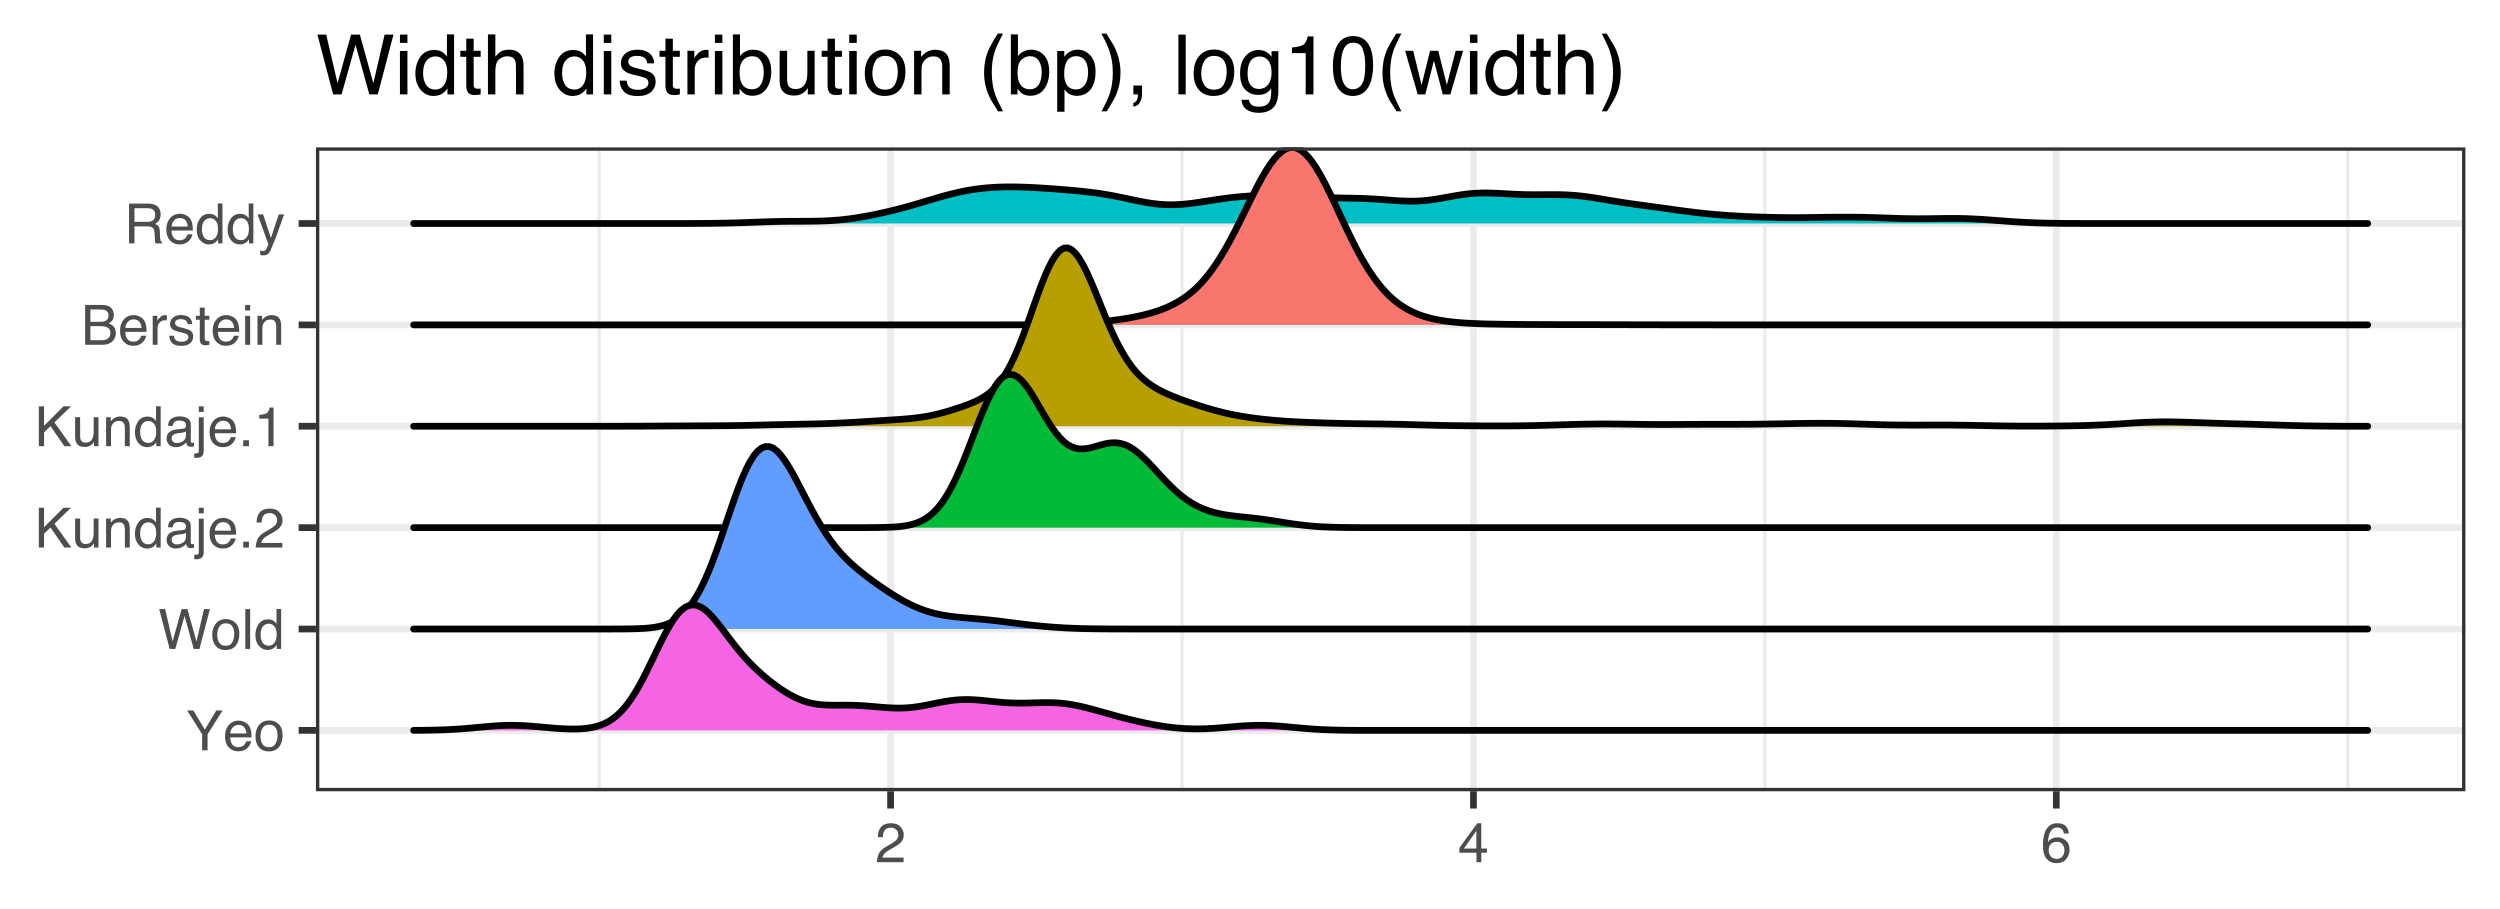 <?xml version="1.0" encoding="UTF-8"?>
<svg xmlns="http://www.w3.org/2000/svg" xmlns:xlink="http://www.w3.org/1999/xlink" width="396pt" height="144pt" viewBox="0 0 396 144" version="1.1">
<defs>
<g>
<symbol overflow="visible" id="glyph0-0">
<path style="stroke:none;" d="M 0.281 0 L 0.281 -6.312 L 5.297 -6.312 L 5.297 0 Z M 4.5 -0.797 L 4.5 -5.516 L 1.078 -5.516 L 1.078 -0.797 Z M 4.5 -0.797 "/>
</symbol>
<symbol overflow="visible" id="glyph0-1">
<path style="stroke:none;" d="M 0.188 -6.312 L 1.172 -6.312 L 2.984 -3.281 L 4.797 -6.312 L 5.797 -6.312 L 3.422 -2.547 L 3.422 0 L 2.562 0 L 2.562 -2.547 Z M 3 -6.312 Z M 3 -6.312 "/>
</symbol>
<symbol overflow="visible" id="glyph0-2">
<path style="stroke:none;" d="M 2.484 -4.703 C 2.805 -4.703 3.117 -4.625 3.422 -4.469 C 3.734 -4.32 3.969 -4.125 4.125 -3.875 C 4.281 -3.645 4.383 -3.375 4.438 -3.062 C 4.488 -2.852 4.516 -2.516 4.516 -2.047 L 1.141 -2.047 C 1.148 -1.586 1.258 -1.211 1.469 -0.922 C 1.676 -0.641 1.992 -0.5 2.422 -0.5 C 2.828 -0.5 3.148 -0.633 3.391 -0.906 C 3.523 -1.062 3.625 -1.238 3.688 -1.438 L 4.453 -1.438 C 4.43 -1.27 4.363 -1.082 4.25 -0.875 C 4.133 -0.664 4.004 -0.5 3.859 -0.375 C 3.629 -0.145 3.344 0.008 3 0.094 C 2.812 0.133 2.598 0.156 2.359 0.156 C 1.785 0.156 1.301 -0.051 0.906 -0.469 C 0.508 -0.883 0.312 -1.469 0.312 -2.219 C 0.312 -2.945 0.508 -3.539 0.906 -4 C 1.312 -4.469 1.836 -4.703 2.484 -4.703 Z M 3.719 -2.672 C 3.688 -3.004 3.613 -3.27 3.5 -3.469 C 3.281 -3.844 2.926 -4.031 2.438 -4.031 C 2.082 -4.031 1.785 -3.898 1.547 -3.641 C 1.305 -3.391 1.176 -3.066 1.156 -2.672 Z M 2.406 -4.719 Z M 2.406 -4.719 "/>
</symbol>
<symbol overflow="visible" id="glyph0-3">
<path style="stroke:none;" d="M 2.391 -0.5 C 2.898 -0.5 3.25 -0.691 3.438 -1.078 C 3.633 -1.461 3.734 -1.895 3.734 -2.375 C 3.734 -2.801 3.664 -3.148 3.531 -3.422 C 3.312 -3.848 2.938 -4.062 2.406 -4.062 C 1.926 -4.062 1.578 -3.879 1.359 -3.516 C 1.148 -3.16 1.047 -2.727 1.047 -2.219 C 1.047 -1.727 1.148 -1.316 1.359 -0.984 C 1.578 -0.66 1.922 -0.5 2.391 -0.5 Z M 2.422 -4.734 C 3.016 -4.734 3.516 -4.535 3.922 -4.141 C 4.336 -3.742 4.547 -3.16 4.547 -2.391 C 4.547 -1.648 4.363 -1.035 4 -0.547 C 3.633 -0.066 3.07 0.172 2.312 0.172 C 1.688 0.172 1.188 -0.039 0.812 -0.469 C 0.438 -0.895 0.25 -1.473 0.25 -2.203 C 0.25 -2.973 0.445 -3.586 0.844 -4.047 C 1.238 -4.504 1.766 -4.734 2.422 -4.734 Z M 2.391 -4.719 Z M 2.391 -4.719 "/>
</symbol>
<symbol overflow="visible" id="glyph0-4">
<path style="stroke:none;" d="M 1.094 -6.312 L 2.281 -1.172 L 3.703 -6.312 L 4.625 -6.312 L 6.062 -1.172 L 7.25 -6.312 L 8.188 -6.312 L 6.531 0 L 5.625 0 L 4.172 -5.234 L 2.703 0 L 1.812 0 L 0.156 -6.312 Z M 1.094 -6.312 "/>
</symbol>
<symbol overflow="visible" id="glyph0-5">
<path style="stroke:none;" d="M 0.594 -6.312 L 1.359 -6.312 L 1.359 0 L 0.594 0 Z M 0.594 -6.312 "/>
</symbol>
<symbol overflow="visible" id="glyph0-6">
<path style="stroke:none;" d="M 1.062 -2.25 C 1.062 -1.75 1.164 -1.332 1.375 -1 C 1.582 -0.676 1.914 -0.516 2.375 -0.516 C 2.727 -0.516 3.02 -0.664 3.25 -0.969 C 3.488 -1.281 3.609 -1.723 3.609 -2.297 C 3.609 -2.879 3.488 -3.305 3.25 -3.578 C 3.008 -3.859 2.711 -4 2.359 -4 C 1.973 -4 1.66 -3.848 1.422 -3.547 C 1.18 -3.254 1.062 -2.82 1.062 -2.25 Z M 2.219 -4.688 C 2.57 -4.688 2.867 -4.609 3.109 -4.453 C 3.242 -4.367 3.398 -4.219 3.578 -4 L 3.578 -6.328 L 4.312 -6.328 L 4.312 0 L 3.625 0 L 3.625 -0.641 C 3.438 -0.359 3.219 -0.156 2.969 -0.031 C 2.727 0.094 2.453 0.156 2.141 0.156 C 1.617 0.156 1.172 -0.055 0.797 -0.484 C 0.422 -0.91 0.234 -1.484 0.234 -2.203 C 0.234 -2.867 0.406 -3.445 0.75 -3.938 C 1.094 -4.438 1.582 -4.688 2.219 -4.688 Z M 2.219 -4.688 "/>
</symbol>
<symbol overflow="visible" id="glyph0-7">
<path style="stroke:none;" d="M 0.672 -6.312 L 1.5 -6.312 L 1.5 -3.234 L 4.578 -6.312 L 5.766 -6.312 L 3.141 -3.766 L 5.828 0 L 4.719 0 L 2.516 -3.172 L 1.5 -2.203 L 1.5 0 L 0.672 0 Z M 0.672 -6.312 "/>
</symbol>
<symbol overflow="visible" id="glyph0-8">
<path style="stroke:none;" d="M 1.344 -4.594 L 1.344 -1.547 C 1.344 -1.305 1.379 -1.113 1.453 -0.969 C 1.586 -0.695 1.844 -0.562 2.219 -0.562 C 2.758 -0.562 3.125 -0.801 3.312 -1.281 C 3.426 -1.539 3.484 -1.895 3.484 -2.344 L 3.484 -4.594 L 4.25 -4.594 L 4.25 0 L 3.516 0 L 3.531 -0.672 C 3.426 -0.504 3.301 -0.359 3.156 -0.234 C 2.863 0.004 2.504 0.125 2.078 0.125 C 1.422 0.125 0.977 -0.094 0.75 -0.531 C 0.613 -0.77 0.547 -1.082 0.547 -1.469 L 0.547 -4.594 Z M 2.406 -4.719 Z M 2.406 -4.719 "/>
</symbol>
<symbol overflow="visible" id="glyph0-9">
<path style="stroke:none;" d="M 0.562 -4.594 L 1.297 -4.594 L 1.297 -3.953 C 1.516 -4.211 1.742 -4.398 1.984 -4.516 C 2.234 -4.641 2.508 -4.703 2.812 -4.703 C 3.457 -4.703 3.895 -4.473 4.125 -4.016 C 4.25 -3.766 4.312 -3.41 4.312 -2.953 L 4.312 0 L 3.531 0 L 3.531 -2.906 C 3.531 -3.176 3.488 -3.398 3.406 -3.578 C 3.27 -3.859 3.02 -4 2.656 -4 C 2.477 -4 2.328 -3.984 2.203 -3.953 C 1.992 -3.891 1.812 -3.766 1.656 -3.578 C 1.52 -3.422 1.43 -3.258 1.391 -3.094 C 1.359 -2.938 1.344 -2.707 1.344 -2.406 L 1.344 0 L 0.562 0 Z M 2.391 -4.719 Z M 2.391 -4.719 "/>
</symbol>
<symbol overflow="visible" id="glyph0-10">
<path style="stroke:none;" d="M 1.156 -1.219 C 1.156 -1 1.238 -0.82 1.406 -0.688 C 1.57 -0.562 1.766 -0.5 1.984 -0.5 C 2.254 -0.5 2.52 -0.562 2.781 -0.688 C 3.207 -0.895 3.422 -1.238 3.422 -1.719 L 3.422 -2.344 C 3.328 -2.281 3.203 -2.227 3.047 -2.188 C 2.898 -2.145 2.754 -2.117 2.609 -2.109 L 2.141 -2.047 C 1.867 -2.004 1.66 -1.945 1.516 -1.875 C 1.273 -1.738 1.156 -1.52 1.156 -1.219 Z M 3.031 -2.781 C 3.207 -2.812 3.328 -2.891 3.391 -3.016 C 3.422 -3.078 3.438 -3.176 3.438 -3.312 C 3.438 -3.57 3.344 -3.758 3.156 -3.875 C 2.969 -4 2.703 -4.062 2.359 -4.062 C 1.953 -4.062 1.664 -3.953 1.5 -3.734 C 1.406 -3.609 1.344 -3.43 1.312 -3.203 L 0.594 -3.203 C 0.602 -3.766 0.785 -4.156 1.141 -4.375 C 1.492 -4.602 1.906 -4.719 2.375 -4.719 C 2.914 -4.719 3.352 -4.613 3.688 -4.406 C 4.02 -4.195 4.188 -3.875 4.188 -3.438 L 4.188 -0.797 C 4.188 -0.711 4.203 -0.645 4.234 -0.594 C 4.273 -0.551 4.348 -0.531 4.453 -0.531 C 4.484 -0.531 4.52 -0.531 4.562 -0.531 C 4.602 -0.531 4.648 -0.535 4.703 -0.547 L 4.703 0.016 C 4.578 0.055 4.484 0.078 4.422 0.078 C 4.359 0.086 4.273 0.094 4.172 0.094 C 3.898 0.094 3.707 0 3.594 -0.188 C 3.531 -0.281 3.484 -0.422 3.453 -0.609 C 3.297 -0.398 3.07 -0.219 2.781 -0.062 C 2.488 0.082 2.16 0.156 1.797 0.156 C 1.367 0.156 1.02 0.023 0.75 -0.234 C 0.488 -0.492 0.359 -0.816 0.359 -1.203 C 0.359 -1.629 0.488 -1.957 0.75 -2.188 C 1.02 -2.426 1.367 -2.578 1.797 -2.641 Z M 2.391 -4.719 Z M 2.391 -4.719 "/>
</symbol>
<symbol overflow="visible" id="glyph0-11">
<path style="stroke:none;" d="M 1.344 -5.422 L 0.562 -5.422 L 0.562 -6.312 L 1.344 -6.312 Z M -0.156 1.156 C 0.188 1.145 0.391 1.113 0.453 1.062 C 0.523 1.02 0.562 0.863 0.562 0.594 L 0.562 -4.578 L 1.344 -4.578 L 1.344 0.688 C 1.344 1.02 1.285 1.27 1.172 1.438 C 0.992 1.719 0.656 1.859 0.156 1.859 C 0.113 1.859 0.07 1.852 0.031 1.844 C -0.008 1.844 -0.07 1.836 -0.156 1.828 Z M -0.156 1.156 "/>
</symbol>
<symbol overflow="visible" id="glyph0-12">
<path style="stroke:none;" d="M 0.75 -0.938 L 1.656 -0.938 L 1.656 0 L 0.75 0 Z M 0.75 -0.938 "/>
</symbol>
<symbol overflow="visible" id="glyph0-13">
<path style="stroke:none;" d="M 0.281 0 C 0.301 -0.531 0.406 -0.988 0.594 -1.375 C 0.789 -1.77 1.164 -2.129 1.719 -2.453 L 2.547 -2.922 C 2.91 -3.141 3.164 -3.328 3.312 -3.484 C 3.551 -3.711 3.672 -3.984 3.672 -4.297 C 3.672 -4.648 3.562 -4.93 3.344 -5.141 C 3.133 -5.359 2.848 -5.469 2.484 -5.469 C 1.961 -5.469 1.598 -5.266 1.391 -4.859 C 1.285 -4.648 1.227 -4.352 1.219 -3.969 L 0.422 -3.969 C 0.43 -4.5 0.531 -4.938 0.719 -5.281 C 1.051 -5.875 1.645 -6.172 2.5 -6.172 C 3.195 -6.172 3.707 -5.977 4.031 -5.594 C 4.363 -5.219 4.531 -4.797 4.531 -4.328 C 4.531 -3.836 4.352 -3.414 4 -3.062 C 3.801 -2.863 3.441 -2.617 2.922 -2.328 L 2.344 -2 C 2.062 -1.844 1.836 -1.695 1.672 -1.562 C 1.391 -1.312 1.211 -1.035 1.141 -0.734 L 4.5 -0.734 L 4.5 0 Z M 0.281 0 "/>
</symbol>
<symbol overflow="visible" id="glyph0-14">
<path style="stroke:none;" d="M 0.844 -4.359 L 0.844 -4.953 C 1.395 -5.004 1.781 -5.094 2 -5.219 C 2.227 -5.344 2.395 -5.645 2.5 -6.125 L 3.109 -6.125 L 3.109 0 L 2.297 0 L 2.297 -4.359 Z M 0.844 -4.359 "/>
</symbol>
<symbol overflow="visible" id="glyph0-15">
<path style="stroke:none;" d="M 3.047 -3.641 C 3.398 -3.641 3.68 -3.691 3.891 -3.797 C 4.203 -3.953 4.359 -4.234 4.359 -4.641 C 4.359 -5.055 4.191 -5.336 3.859 -5.484 C 3.66 -5.555 3.379 -5.594 3.016 -5.594 L 1.484 -5.594 L 1.484 -3.641 Z M 3.328 -0.734 C 3.848 -0.734 4.223 -0.883 4.453 -1.188 C 4.586 -1.375 4.656 -1.602 4.656 -1.875 C 4.656 -2.332 4.453 -2.645 4.047 -2.812 C 3.828 -2.906 3.539 -2.953 3.188 -2.953 L 1.484 -2.953 L 1.484 -0.734 Z M 0.656 -6.312 L 3.359 -6.312 C 4.098 -6.312 4.625 -6.086 4.938 -5.641 C 5.113 -5.379 5.203 -5.082 5.203 -4.75 C 5.203 -4.352 5.094 -4.023 4.875 -3.766 C 4.75 -3.629 4.578 -3.504 4.359 -3.391 C 4.68 -3.273 4.926 -3.141 5.094 -2.984 C 5.375 -2.703 5.516 -2.32 5.516 -1.844 C 5.516 -1.438 5.391 -1.066 5.141 -0.734 C 4.754 -0.242 4.145 0 3.312 0 L 0.656 0 Z M 0.656 -6.312 "/>
</symbol>
<symbol overflow="visible" id="glyph0-16">
<path style="stroke:none;" d="M 0.594 -4.594 L 1.328 -4.594 L 1.328 -3.812 C 1.379 -3.957 1.523 -4.141 1.766 -4.359 C 2.004 -4.586 2.273 -4.703 2.578 -4.703 C 2.586 -4.703 2.609 -4.695 2.641 -4.688 C 2.68 -4.688 2.742 -4.688 2.828 -4.688 L 2.828 -3.859 C 2.773 -3.867 2.727 -3.875 2.688 -3.875 C 2.656 -3.883 2.617 -3.891 2.578 -3.891 C 2.18 -3.891 1.879 -3.766 1.672 -3.516 C 1.461 -3.266 1.359 -2.973 1.359 -2.641 L 1.359 0 L 0.594 0 Z M 0.594 -4.594 "/>
</symbol>
<symbol overflow="visible" id="glyph0-17">
<path style="stroke:none;" d="M 1.031 -1.438 C 1.051 -1.188 1.113 -0.988 1.219 -0.844 C 1.414 -0.602 1.754 -0.484 2.234 -0.484 C 2.516 -0.484 2.766 -0.539 2.984 -0.656 C 3.203 -0.781 3.312 -0.973 3.312 -1.234 C 3.312 -1.43 3.223 -1.582 3.047 -1.688 C 2.941 -1.75 2.723 -1.82 2.391 -1.906 L 1.781 -2.062 C 1.383 -2.164 1.094 -2.273 0.906 -2.391 C 0.57 -2.598 0.406 -2.891 0.406 -3.266 C 0.406 -3.691 0.562 -4.039 0.875 -4.312 C 1.195 -4.582 1.617 -4.719 2.141 -4.719 C 2.836 -4.719 3.336 -4.516 3.641 -4.109 C 3.836 -3.848 3.93 -3.57 3.922 -3.281 L 3.203 -3.281 C 3.18 -3.457 3.117 -3.613 3.016 -3.75 C 2.836 -3.957 2.531 -4.062 2.094 -4.062 C 1.801 -4.062 1.578 -4.004 1.422 -3.891 C 1.273 -3.773 1.203 -3.629 1.203 -3.453 C 1.203 -3.254 1.301 -3.094 1.5 -2.969 C 1.613 -2.895 1.781 -2.832 2 -2.781 L 2.516 -2.656 C 3.066 -2.52 3.438 -2.391 3.625 -2.266 C 3.926 -2.066 4.078 -1.754 4.078 -1.328 C 4.078 -0.922 3.922 -0.566 3.609 -0.266 C 3.305 0.023 2.832 0.172 2.188 0.172 C 1.508 0.172 1.023 0.02 0.734 -0.281 C 0.453 -0.594 0.301 -0.977 0.281 -1.438 Z M 2.172 -4.719 Z M 2.172 -4.719 "/>
</symbol>
<symbol overflow="visible" id="glyph0-18">
<path style="stroke:none;" d="M 0.719 -5.891 L 1.5 -5.891 L 1.5 -4.594 L 2.234 -4.594 L 2.234 -3.969 L 1.5 -3.969 L 1.5 -0.969 C 1.5 -0.801 1.555 -0.691 1.672 -0.641 C 1.723 -0.609 1.82 -0.594 1.969 -0.594 C 2 -0.594 2.035 -0.594 2.078 -0.594 C 2.129 -0.594 2.18 -0.598 2.234 -0.609 L 2.234 0 C 2.148 0.02 2.055 0.035 1.953 0.047 C 1.859 0.066 1.758 0.078 1.656 0.078 C 1.289 0.078 1.039 -0.016 0.906 -0.203 C 0.781 -0.391 0.719 -0.629 0.719 -0.922 L 0.719 -3.969 L 0.094 -3.969 L 0.094 -4.594 L 0.719 -4.594 Z M 0.719 -5.891 "/>
</symbol>
<symbol overflow="visible" id="glyph0-19">
<path style="stroke:none;" d="M 0.562 -4.578 L 1.359 -4.578 L 1.359 0 L 0.562 0 Z M 0.562 -6.312 L 1.359 -6.312 L 1.359 -5.438 L 0.562 -5.438 Z M 0.562 -6.312 "/>
</symbol>
<symbol overflow="visible" id="glyph0-20">
<path style="stroke:none;" d="M 3.609 -3.422 C 4.004 -3.422 4.316 -3.5 4.547 -3.656 C 4.785 -3.82 4.906 -4.113 4.906 -4.531 C 4.906 -4.977 4.742 -5.285 4.422 -5.453 C 4.242 -5.535 4.008 -5.578 3.719 -5.578 L 1.625 -5.578 L 1.625 -3.422 Z M 0.766 -6.312 L 3.688 -6.312 C 4.176 -6.312 4.578 -6.238 4.891 -6.094 C 5.473 -5.832 5.766 -5.336 5.766 -4.609 C 5.766 -4.234 5.688 -3.922 5.531 -3.672 C 5.383 -3.43 5.172 -3.238 4.891 -3.094 C 5.129 -3 5.312 -2.867 5.438 -2.703 C 5.562 -2.547 5.629 -2.281 5.641 -1.906 L 5.672 -1.062 C 5.68 -0.82 5.703 -0.645 5.734 -0.531 C 5.785 -0.332 5.879 -0.203 6.016 -0.141 L 6.016 0 L 4.969 0 C 4.938 -0.051 4.91 -0.117 4.891 -0.203 C 4.879 -0.297 4.867 -0.461 4.859 -0.703 L 4.797 -1.766 C 4.773 -2.172 4.625 -2.445 4.344 -2.594 C 4.176 -2.664 3.922 -2.703 3.578 -2.703 L 1.625 -2.703 L 1.625 0 L 0.766 0 Z M 0.766 -6.312 "/>
</symbol>
<symbol overflow="visible" id="glyph0-21">
<path style="stroke:none;" d="M 3.438 -4.594 L 4.297 -4.594 C 4.18 -4.301 3.938 -3.629 3.562 -2.578 C 3.289 -1.785 3.055 -1.145 2.859 -0.656 C 2.41 0.52 2.094 1.238 1.906 1.5 C 1.727 1.758 1.414 1.891 0.969 1.891 C 0.863 1.891 0.781 1.883 0.719 1.875 C 0.664 1.863 0.594 1.848 0.5 1.828 L 0.5 1.125 C 0.633 1.156 0.734 1.176 0.797 1.188 C 0.859 1.195 0.91 1.203 0.953 1.203 C 1.098 1.203 1.203 1.176 1.266 1.125 C 1.336 1.082 1.395 1.023 1.438 0.953 C 1.457 0.93 1.508 0.812 1.594 0.594 C 1.688 0.383 1.754 0.234 1.797 0.141 L 0.094 -4.594 L 0.969 -4.594 L 2.203 -0.859 Z M 2.188 -4.719 Z M 2.188 -4.719 "/>
</symbol>
<symbol overflow="visible" id="glyph0-22">
<path style="stroke:none;" d="M 2.906 -2.172 L 2.906 -4.969 L 0.938 -2.172 Z M 2.922 0 L 2.922 -1.5 L 0.219 -1.5 L 0.219 -2.266 L 3.047 -6.172 L 3.688 -6.172 L 3.688 -2.172 L 4.594 -2.172 L 4.594 -1.5 L 3.688 -1.5 L 3.688 0 Z M 2.922 0 "/>
</symbol>
<symbol overflow="visible" id="glyph0-23">
<path style="stroke:none;" d="M 2.578 -6.172 C 3.266 -6.172 3.742 -5.992 4.016 -5.641 C 4.285 -5.285 4.422 -4.922 4.422 -4.547 L 3.656 -4.547 C 3.602 -4.785 3.531 -4.973 3.438 -5.109 C 3.25 -5.367 2.961 -5.5 2.578 -5.5 C 2.148 -5.5 1.805 -5.297 1.547 -4.891 C 1.297 -4.492 1.156 -3.926 1.125 -3.188 C 1.301 -3.445 1.523 -3.641 1.797 -3.766 C 2.047 -3.879 2.32 -3.938 2.625 -3.938 C 3.133 -3.938 3.582 -3.77 3.969 -3.438 C 4.352 -3.113 4.547 -2.625 4.547 -1.969 C 4.547 -1.414 4.363 -0.922 4 -0.484 C 3.633 -0.055 3.117 0.156 2.453 0.156 C 1.867 0.156 1.367 -0.062 0.953 -0.5 C 0.535 -0.938 0.328 -1.672 0.328 -2.703 C 0.328 -3.461 0.422 -4.109 0.609 -4.641 C 0.961 -5.66 1.617 -6.172 2.578 -6.172 Z M 2.516 -0.531 C 2.922 -0.531 3.223 -0.664 3.422 -0.938 C 3.629 -1.207 3.734 -1.531 3.734 -1.906 C 3.734 -2.219 3.641 -2.516 3.453 -2.797 C 3.273 -3.086 2.953 -3.234 2.484 -3.234 C 2.148 -3.234 1.859 -3.125 1.609 -2.906 C 1.359 -2.688 1.234 -2.352 1.234 -1.906 C 1.234 -1.52 1.344 -1.191 1.562 -0.922 C 1.789 -0.66 2.109 -0.531 2.516 -0.531 Z M 2.516 -0.531 "/>
</symbol>
<symbol overflow="visible" id="glyph1-0">
<path style="stroke:none;" d="M 0.422 0 L 0.422 -9.469 L 7.938 -9.469 L 7.938 0 Z M 6.75 -1.188 L 6.75 -8.281 L 1.609 -8.281 L 1.609 -1.188 Z M 6.75 -1.188 "/>
</symbol>
<symbol overflow="visible" id="glyph1-1">
<path style="stroke:none;" d="M 1.625 -9.469 L 3.422 -1.766 L 5.562 -9.469 L 6.953 -9.469 L 9.094 -1.766 L 10.875 -9.469 L 12.281 -9.469 L 9.797 0 L 8.453 0 L 6.266 -7.859 L 4.062 0 L 2.719 0 L 0.234 -9.469 Z M 1.625 -9.469 "/>
</symbol>
<symbol overflow="visible" id="glyph1-2">
<path style="stroke:none;" d="M 0.844 -6.875 L 2.031 -6.875 L 2.031 0 L 0.844 0 Z M 0.844 -9.469 L 2.031 -9.469 L 2.031 -8.156 L 0.844 -8.156 Z M 0.844 -9.469 "/>
</symbol>
<symbol overflow="visible" id="glyph1-3">
<path style="stroke:none;" d="M 1.578 -3.375 C 1.578 -2.633 1.734 -2.016 2.047 -1.516 C 2.367 -1.016 2.875 -0.766 3.562 -0.766 C 4.102 -0.766 4.547 -0.992 4.891 -1.453 C 5.234 -1.922 5.406 -2.586 5.406 -3.453 C 5.406 -4.316 5.227 -4.957 4.875 -5.375 C 4.52 -5.801 4.078 -6.016 3.547 -6.016 C 2.961 -6.016 2.488 -5.789 2.125 -5.344 C 1.758 -4.895 1.578 -4.238 1.578 -3.375 Z M 3.328 -7.031 C 3.859 -7.031 4.301 -6.914 4.656 -6.688 C 4.863 -6.562 5.098 -6.336 5.359 -6.016 L 5.359 -9.5 L 6.484 -9.5 L 6.484 0 L 5.438 0 L 5.438 -0.953 C 5.164 -0.535 4.844 -0.227 4.469 -0.031 C 4.102 0.156 3.68 0.25 3.203 0.25 C 2.43 0.25 1.766 -0.07 1.203 -0.719 C 0.641 -1.375 0.359 -2.238 0.359 -3.312 C 0.359 -4.312 0.613 -5.18 1.125 -5.922 C 1.645 -6.66 2.379 -7.031 3.328 -7.031 Z M 3.328 -7.031 "/>
</symbol>
<symbol overflow="visible" id="glyph1-4">
<path style="stroke:none;" d="M 1.078 -8.828 L 2.25 -8.828 L 2.25 -6.906 L 3.359 -6.906 L 3.359 -5.953 L 2.25 -5.953 L 2.25 -1.453 C 2.25 -1.211 2.332 -1.051 2.5 -0.969 C 2.594 -0.914 2.742 -0.891 2.953 -0.891 C 3.004 -0.891 3.062 -0.891 3.125 -0.891 C 3.195 -0.898 3.273 -0.91 3.359 -0.922 L 3.359 0 C 3.223 0.039 3.082 0.066 2.938 0.078 C 2.801 0.098 2.645 0.109 2.469 0.109 C 1.926 0.109 1.555 -0.023 1.359 -0.297 C 1.172 -0.578 1.078 -0.941 1.078 -1.391 L 1.078 -5.953 L 0.141 -5.953 L 0.141 -6.906 L 1.078 -6.906 Z M 1.078 -8.828 "/>
</symbol>
<symbol overflow="visible" id="glyph1-5">
<path style="stroke:none;" d="M 0.844 -9.5 L 2.016 -9.5 L 2.016 -5.969 C 2.285 -6.312 2.531 -6.555 2.75 -6.703 C 3.125 -6.953 3.594 -7.078 4.156 -7.078 C 5.156 -7.078 5.832 -6.723 6.188 -6.016 C 6.383 -5.641 6.484 -5.109 6.484 -4.422 L 6.484 0 L 5.281 0 L 5.281 -4.359 C 5.281 -4.859 5.219 -5.227 5.094 -5.469 C 4.883 -5.844 4.488 -6.031 3.906 -6.031 C 3.426 -6.031 2.988 -5.863 2.594 -5.531 C 2.207 -5.207 2.016 -4.582 2.016 -3.656 L 2.016 0 L 0.844 0 Z M 0.844 -9.5 "/>
</symbol>
<symbol overflow="visible" id="glyph1-6">
<path style="stroke:none;" d=""/>
</symbol>
<symbol overflow="visible" id="glyph1-7">
<path style="stroke:none;" d="M 1.547 -2.172 C 1.578 -1.773 1.672 -1.477 1.828 -1.281 C 2.117 -0.906 2.629 -0.719 3.359 -0.719 C 3.785 -0.719 4.16 -0.812 4.484 -1 C 4.816 -1.188 4.984 -1.473 4.984 -1.859 C 4.984 -2.16 4.848 -2.391 4.578 -2.547 C 4.41 -2.641 4.082 -2.75 3.594 -2.875 L 2.672 -3.094 C 2.078 -3.238 1.641 -3.406 1.359 -3.594 C 0.867 -3.906 0.625 -4.336 0.625 -4.891 C 0.625 -5.547 0.859 -6.07 1.328 -6.469 C 1.797 -6.875 2.426 -7.078 3.219 -7.078 C 4.258 -7.078 5.008 -6.773 5.469 -6.172 C 5.758 -5.785 5.898 -5.367 5.891 -4.922 L 4.797 -4.922 C 4.773 -5.18 4.68 -5.422 4.516 -5.641 C 4.254 -5.941 3.797 -6.094 3.141 -6.094 C 2.691 -6.094 2.352 -6.008 2.125 -5.844 C 1.906 -5.676 1.797 -5.453 1.797 -5.172 C 1.797 -4.867 1.945 -4.629 2.25 -4.453 C 2.414 -4.348 2.664 -4.254 3 -4.172 L 3.766 -3.984 C 4.598 -3.785 5.16 -3.586 5.453 -3.391 C 5.898 -3.098 6.125 -2.633 6.125 -2 C 6.125 -1.383 5.891 -0.852 5.422 -0.406 C 4.953 0.039 4.242 0.266 3.297 0.266 C 2.266 0.266 1.535 0.031 1.109 -0.438 C 0.68 -0.906 0.453 -1.484 0.422 -2.172 Z M 3.25 -7.078 Z M 3.25 -7.078 "/>
</symbol>
<symbol overflow="visible" id="glyph1-8">
<path style="stroke:none;" d="M 0.891 -6.906 L 1.984 -6.906 L 1.984 -5.719 C 2.078 -5.945 2.297 -6.227 2.641 -6.562 C 2.992 -6.895 3.406 -7.062 3.875 -7.062 C 3.895 -7.062 3.93 -7.055 3.984 -7.047 C 4.035 -7.047 4.117 -7.039 4.234 -7.031 L 4.234 -5.797 C 4.172 -5.816 4.109 -5.828 4.047 -5.828 C 3.992 -5.828 3.93 -5.828 3.859 -5.828 C 3.273 -5.828 2.828 -5.641 2.516 -5.266 C 2.203 -4.891 2.047 -4.457 2.047 -3.969 L 2.047 0 L 0.891 0 Z M 0.891 -6.906 "/>
</symbol>
<symbol overflow="visible" id="glyph1-9">
<path style="stroke:none;" d="M 0.766 -9.5 L 1.891 -9.5 L 1.891 -6.062 C 2.141 -6.395 2.441 -6.645 2.797 -6.812 C 3.148 -6.988 3.535 -7.078 3.953 -7.078 C 4.805 -7.078 5.5 -6.781 6.031 -6.188 C 6.57 -5.602 6.844 -4.734 6.844 -3.578 C 6.844 -2.492 6.578 -1.586 6.047 -0.859 C 5.516 -0.141 4.781 0.219 3.844 0.219 C 3.32 0.219 2.879 0.094 2.516 -0.156 C 2.305 -0.312 2.078 -0.555 1.828 -0.891 L 1.828 0 L 0.766 0 Z M 3.781 -0.812 C 4.406 -0.812 4.875 -1.055 5.188 -1.547 C 5.5 -2.047 5.656 -2.707 5.656 -3.531 C 5.656 -4.25 5.5 -4.848 5.188 -5.328 C 4.875 -5.805 4.414 -6.047 3.812 -6.047 C 3.281 -6.047 2.816 -5.848 2.422 -5.453 C 2.023 -5.066 1.828 -4.426 1.828 -3.531 C 1.828 -2.875 1.906 -2.348 2.062 -1.953 C 2.375 -1.191 2.945 -0.812 3.781 -0.812 Z M 3.781 -0.812 "/>
</symbol>
<symbol overflow="visible" id="glyph1-10">
<path style="stroke:none;" d="M 2.016 -6.906 L 2.016 -2.328 C 2.016 -1.973 2.066 -1.68 2.172 -1.453 C 2.379 -1.047 2.766 -0.844 3.328 -0.844 C 4.141 -0.844 4.691 -1.203 4.984 -1.922 C 5.141 -2.305 5.219 -2.836 5.219 -3.516 L 5.219 -6.906 L 6.375 -6.906 L 6.375 0 L 5.281 0 L 5.297 -1.016 C 5.148 -0.754 4.961 -0.535 4.734 -0.359 C 4.297 0.004 3.758 0.188 3.125 0.188 C 2.145 0.188 1.473 -0.141 1.109 -0.797 C 0.922 -1.148 0.828 -1.625 0.828 -2.219 L 0.828 -6.906 Z M 3.609 -7.078 Z M 3.609 -7.078 "/>
</symbol>
<symbol overflow="visible" id="glyph1-11">
<path style="stroke:none;" d="M 3.594 -0.75 C 4.363 -0.75 4.891 -1.039 5.172 -1.625 C 5.461 -2.207 5.609 -2.852 5.609 -3.562 C 5.609 -4.207 5.504 -4.734 5.297 -5.141 C 4.961 -5.773 4.398 -6.094 3.609 -6.094 C 2.898 -6.094 2.383 -5.82 2.062 -5.281 C 1.738 -4.738 1.578 -4.082 1.578 -3.312 C 1.578 -2.582 1.738 -1.973 2.062 -1.484 C 2.383 -0.992 2.895 -0.75 3.594 -0.75 Z M 3.641 -7.109 C 4.523 -7.109 5.273 -6.812 5.891 -6.219 C 6.504 -5.625 6.812 -4.75 6.812 -3.594 C 6.812 -2.477 6.539 -1.555 6 -0.828 C 5.457 -0.109 4.617 0.25 3.484 0.25 C 2.535 0.25 1.781 -0.066 1.219 -0.703 C 0.656 -1.348 0.375 -2.211 0.375 -3.297 C 0.375 -4.461 0.664 -5.391 1.25 -6.078 C 1.844 -6.766 2.641 -7.109 3.641 -7.109 Z M 3.594 -7.078 Z M 3.594 -7.078 "/>
</symbol>
<symbol overflow="visible" id="glyph1-12">
<path style="stroke:none;" d="M 0.844 -6.906 L 1.953 -6.906 L 1.953 -5.922 C 2.273 -6.328 2.617 -6.617 2.984 -6.797 C 3.359 -6.973 3.766 -7.062 4.203 -7.062 C 5.18 -7.062 5.848 -6.719 6.203 -6.031 C 6.391 -5.656 6.484 -5.117 6.484 -4.422 L 6.484 0 L 5.297 0 L 5.297 -4.359 C 5.297 -4.773 5.234 -5.113 5.109 -5.375 C 4.898 -5.801 4.523 -6.016 3.984 -6.016 C 3.711 -6.016 3.488 -5.988 3.312 -5.938 C 3 -5.844 2.719 -5.648 2.469 -5.359 C 2.281 -5.129 2.156 -4.895 2.094 -4.656 C 2.039 -4.414 2.016 -4.066 2.016 -3.609 L 2.016 0 L 0.844 0 Z M 3.578 -7.078 Z M 3.578 -7.078 "/>
</symbol>
<symbol overflow="visible" id="glyph1-13">
<path style="stroke:none;" d="M 3.906 -9.625 C 3.227 -8.312 2.789 -7.348 2.594 -6.734 C 2.289 -5.785 2.141 -4.695 2.141 -3.469 C 2.141 -2.219 2.312 -1.078 2.656 -0.047 C 2.875 0.586 3.297 1.5 3.922 2.688 L 3.141 2.688 C 2.516 1.707 2.125 1.082 1.969 0.812 C 1.82 0.539 1.66 0.176 1.484 -0.281 C 1.242 -0.914 1.078 -1.598 0.984 -2.328 C 0.941 -2.691 0.922 -3.047 0.922 -3.391 C 0.922 -4.66 1.117 -5.789 1.516 -6.781 C 1.766 -7.414 2.289 -8.363 3.094 -9.625 Z M 3.906 -9.625 "/>
</symbol>
<symbol overflow="visible" id="glyph1-14">
<path style="stroke:none;" d="M 3.766 -0.781 C 4.305 -0.781 4.754 -1.004 5.109 -1.453 C 5.473 -1.91 5.656 -2.594 5.656 -3.5 C 5.656 -4.039 5.578 -4.508 5.422 -4.906 C 5.117 -5.664 4.566 -6.047 3.766 -6.047 C 2.961 -6.047 2.41 -5.645 2.109 -4.844 C 1.953 -4.414 1.875 -3.867 1.875 -3.203 C 1.875 -2.672 1.953 -2.219 2.109 -1.844 C 2.41 -1.133 2.961 -0.781 3.766 -0.781 Z M 0.766 -6.875 L 1.891 -6.875 L 1.891 -5.953 C 2.117 -6.266 2.375 -6.508 2.656 -6.688 C 3.039 -6.945 3.5 -7.078 4.031 -7.078 C 4.812 -7.078 5.473 -6.773 6.016 -6.172 C 6.566 -5.578 6.844 -4.723 6.844 -3.609 C 6.844 -2.098 6.445 -1.02 5.656 -0.375 C 5.156 0.031 4.578 0.234 3.922 0.234 C 3.398 0.234 2.961 0.117 2.609 -0.109 C 2.398 -0.234 2.172 -0.457 1.922 -0.781 L 1.922 2.75 L 0.766 2.75 Z M 0.766 -6.875 "/>
</symbol>
<symbol overflow="visible" id="glyph1-15">
<path style="stroke:none;" d="M 0.453 2.688 C 1.141 1.363 1.582 0.395 1.781 -0.219 C 2.082 -1.145 2.234 -2.227 2.234 -3.469 C 2.234 -4.707 2.055 -5.844 1.703 -6.875 C 1.492 -7.508 1.07 -8.426 0.438 -9.625 L 1.219 -9.625 C 1.883 -8.57 2.285 -7.922 2.422 -7.672 C 2.555 -7.422 2.707 -7.078 2.875 -6.641 C 3.082 -6.109 3.227 -5.578 3.312 -5.047 C 3.406 -4.523 3.453 -4.023 3.453 -3.547 C 3.453 -2.266 3.25 -1.129 2.844 -0.141 C 2.594 0.504 2.066 1.445 1.266 2.688 Z M 0.453 2.688 "/>
</symbol>
<symbol overflow="visible" id="glyph1-16">
<path style="stroke:none;" d="M 1.094 1.344 C 1.395 1.289 1.602 1.082 1.719 0.719 C 1.781 0.531 1.812 0.344 1.812 0.156 C 1.812 0.125 1.812 0.098 1.812 0.078 C 1.812 0.055 1.805 0.031 1.797 0 L 1.094 0 L 1.094 -1.406 L 2.469 -1.406 L 2.469 -0.109 C 2.469 0.398 2.363 0.848 2.156 1.234 C 1.957 1.629 1.602 1.867 1.094 1.953 Z M 1.094 1.344 "/>
</symbol>
<symbol overflow="visible" id="glyph1-17">
<path style="stroke:none;" d="M 0.891 -9.469 L 2.047 -9.469 L 2.047 0 L 0.891 0 Z M 0.891 -9.469 "/>
</symbol>
<symbol overflow="visible" id="glyph1-18">
<path style="stroke:none;" d="M 3.281 -7.031 C 3.82 -7.031 4.297 -6.895 4.703 -6.625 C 4.922 -6.477 5.145 -6.258 5.375 -5.969 L 5.375 -6.844 L 6.453 -6.844 L 6.453 -0.562 C 6.453 0.312 6.32 1.004 6.062 1.516 C 5.582 2.453 4.672 2.922 3.328 2.922 C 2.586 2.922 1.961 2.754 1.453 2.422 C 0.953 2.086 0.672 1.566 0.609 0.859 L 1.781 0.859 C 1.844 1.172 1.957 1.41 2.125 1.578 C 2.383 1.828 2.797 1.953 3.359 1.953 C 4.242 1.953 4.828 1.641 5.109 1.016 C 5.266 0.648 5.336 -0.004 5.328 -0.953 C 5.098 -0.609 4.816 -0.348 4.484 -0.172 C 4.16 -0.004 3.734 0.078 3.203 0.078 C 2.453 0.078 1.797 -0.188 1.234 -0.719 C 0.672 -1.25 0.391 -2.125 0.391 -3.344 C 0.391 -4.5 0.672 -5.398 1.234 -6.047 C 1.805 -6.703 2.488 -7.031 3.281 -7.031 Z M 5.375 -3.484 C 5.375 -4.336 5.195 -4.969 4.844 -5.375 C 4.488 -5.789 4.039 -6 3.5 -6 C 2.688 -6 2.129 -5.617 1.828 -4.859 C 1.66 -4.441 1.578 -3.906 1.578 -3.25 C 1.578 -2.469 1.734 -1.875 2.047 -1.469 C 2.367 -1.062 2.797 -0.859 3.328 -0.859 C 4.16 -0.859 4.75 -1.234 5.094 -1.984 C 5.281 -2.41 5.375 -2.91 5.375 -3.484 Z M 3.422 -7.078 Z M 3.422 -7.078 "/>
</symbol>
<symbol overflow="visible" id="glyph1-19">
<path style="stroke:none;" d="M 1.266 -6.531 L 1.266 -7.422 C 2.098 -7.504 2.68 -7.641 3.016 -7.828 C 3.348 -8.023 3.598 -8.477 3.766 -9.188 L 4.672 -9.188 L 4.672 0 L 3.438 0 L 3.438 -6.531 Z M 1.266 -6.531 "/>
</symbol>
<symbol overflow="visible" id="glyph1-20">
<path style="stroke:none;" d="M 3.578 -9.234 C 4.766 -9.234 5.625 -8.738 6.156 -7.75 C 6.57 -6.988 6.781 -5.945 6.781 -4.625 C 6.781 -3.375 6.594 -2.336 6.219 -1.516 C 5.676 -0.336 4.789 0.25 3.562 0.25 C 2.457 0.25 1.633 -0.227 1.094 -1.188 C 0.633 -1.988 0.406 -3.066 0.406 -4.422 C 0.406 -5.473 0.539 -6.375 0.812 -7.125 C 1.32 -8.531 2.242 -9.234 3.578 -9.234 Z M 3.562 -0.812 C 4.164 -0.812 4.645 -1.078 5 -1.609 C 5.352 -2.141 5.531 -3.129 5.531 -4.578 C 5.531 -5.629 5.398 -6.492 5.141 -7.172 C 4.879 -7.848 4.379 -8.188 3.641 -8.188 C 2.961 -8.188 2.461 -7.863 2.141 -7.219 C 1.828 -6.582 1.672 -5.641 1.672 -4.391 C 1.672 -3.441 1.77 -2.68 1.969 -2.109 C 2.281 -1.242 2.812 -0.812 3.562 -0.812 Z M 3.562 -0.812 "/>
</symbol>
<symbol overflow="visible" id="glyph1-21">
<path style="stroke:none;" d="M 1.391 -6.906 L 2.719 -1.469 L 4.062 -6.906 L 5.359 -6.906 L 6.719 -1.5 L 8.125 -6.906 L 9.297 -6.906 L 7.281 0 L 6.078 0 L 4.672 -5.344 L 3.312 0 L 2.109 0 L 0.109 -6.906 Z M 1.391 -6.906 "/>
</symbol>
</g>
<clipPath id="clip1">
  <path d="M 50.047 23.348 L 390.523 23.348 L 390.523 125.332 L 50.047 125.332 Z M 50.047 23.348 "/>
</clipPath>
<clipPath id="clip2">
  <path d="M 94 23.348 L 96 23.348 L 96 125.332 L 94 125.332 Z M 94 23.348 "/>
</clipPath>
<clipPath id="clip3">
  <path d="M 186 23.348 L 188 23.348 L 188 125.332 L 186 125.332 Z M 186 23.348 "/>
</clipPath>
<clipPath id="clip4">
  <path d="M 279 23.348 L 280 23.348 L 280 125.332 L 279 125.332 Z M 279 23.348 "/>
</clipPath>
<clipPath id="clip5">
  <path d="M 371 23.348 L 373 23.348 L 373 125.332 L 371 125.332 Z M 371 23.348 "/>
</clipPath>
<clipPath id="clip6">
  <path d="M 50.047 115 L 390.523 115 L 390.523 117 L 50.047 117 Z M 50.047 115 "/>
</clipPath>
<clipPath id="clip7">
  <path d="M 50.047 99 L 390.523 99 L 390.523 101 L 50.047 101 Z M 50.047 99 "/>
</clipPath>
<clipPath id="clip8">
  <path d="M 50.047 83 L 390.523 83 L 390.523 85 L 50.047 85 Z M 50.047 83 "/>
</clipPath>
<clipPath id="clip9">
  <path d="M 50.047 66 L 390.523 66 L 390.523 69 L 50.047 69 Z M 50.047 66 "/>
</clipPath>
<clipPath id="clip10">
  <path d="M 50.047 50 L 390.523 50 L 390.523 52 L 50.047 52 Z M 50.047 50 "/>
</clipPath>
<clipPath id="clip11">
  <path d="M 50.047 34 L 390.523 34 L 390.523 36 L 50.047 36 Z M 50.047 34 "/>
</clipPath>
<clipPath id="clip12">
  <path d="M 140 23.348 L 142 23.348 L 142 125.332 L 140 125.332 Z M 140 23.348 "/>
</clipPath>
<clipPath id="clip13">
  <path d="M 232 23.348 L 234 23.348 L 234 125.332 L 232 125.332 Z M 232 23.348 "/>
</clipPath>
<clipPath id="clip14">
  <path d="M 325 23.348 L 327 23.348 L 327 125.332 L 325 125.332 Z M 325 23.348 "/>
</clipPath>
<clipPath id="clip15">
  <path d="M 65 23.348 L 376 23.348 L 376 52 L 65 52 Z M 65 23.348 "/>
</clipPath>
<clipPath id="clip16">
  <path d="M 64 23.348 L 376 23.348 L 376 52 L 64 52 Z M 64 23.348 "/>
</clipPath>
<clipPath id="clip17">
  <path d="M 50.047 23.348 L 390.523 23.348 L 390.523 125.332 L 50.047 125.332 Z M 50.047 23.348 "/>
</clipPath>
</defs>
<g id="surface6">
<rect x="0" y="0" width="396" height="144" style="fill:rgb(100%,100%,100%);fill-opacity:1;stroke:none;"/>
<rect x="0" y="0" width="396" height="144" style="fill:rgb(100%,100%,100%);fill-opacity:1;stroke:none;"/>
<path style="fill:none;stroke-width:1.067;stroke-linecap:round;stroke-linejoin:round;stroke:rgb(100%,100%,100%);stroke-opacity:1;stroke-miterlimit:10;" d="M 0 144 L 396 144 L 396 0 L 0 0 Z M 0 144 "/>
<g clip-path="url(#clip1)" clip-rule="nonzero">
<path style=" stroke:none;fill-rule:nonzero;fill:rgb(100%,100%,100%);fill-opacity:1;" d="M 50.047 125.332 L 390.523 125.332 L 390.523 23.348 L 50.047 23.348 Z M 50.047 125.332 "/>
</g>
<g clip-path="url(#clip2)" clip-rule="nonzero">
<path style="fill:none;stroke-width:0.533;stroke-linecap:butt;stroke-linejoin:round;stroke:rgb(92.157%,92.157%,92.157%);stroke-opacity:1;stroke-miterlimit:10;" d="M 94.906 125.332 L 94.906 23.348 "/>
</g>
<g clip-path="url(#clip3)" clip-rule="nonzero">
<path style="fill:none;stroke-width:0.533;stroke-linecap:butt;stroke-linejoin:round;stroke:rgb(92.157%,92.157%,92.157%);stroke-opacity:1;stroke-miterlimit:10;" d="M 187.23 125.332 L 187.23 23.348 "/>
</g>
<g clip-path="url(#clip4)" clip-rule="nonzero">
<path style="fill:none;stroke-width:0.533;stroke-linecap:butt;stroke-linejoin:round;stroke:rgb(92.157%,92.157%,92.157%);stroke-opacity:1;stroke-miterlimit:10;" d="M 279.555 125.332 L 279.555 23.348 "/>
</g>
<g clip-path="url(#clip5)" clip-rule="nonzero">
<path style="fill:none;stroke-width:0.533;stroke-linecap:butt;stroke-linejoin:round;stroke:rgb(92.157%,92.157%,92.157%);stroke-opacity:1;stroke-miterlimit:10;" d="M 371.879 125.332 L 371.879 23.348 "/>
</g>
<g clip-path="url(#clip6)" clip-rule="nonzero">
<path style="fill:none;stroke-width:1.067;stroke-linecap:butt;stroke-linejoin:round;stroke:rgb(92.157%,92.157%,92.157%);stroke-opacity:1;stroke-miterlimit:10;" d="M 50.047 115.695 L 390.52 115.695 "/>
</g>
<g clip-path="url(#clip7)" clip-rule="nonzero">
<path style="fill:none;stroke-width:1.067;stroke-linecap:butt;stroke-linejoin:round;stroke:rgb(92.157%,92.157%,92.157%);stroke-opacity:1;stroke-miterlimit:10;" d="M 50.047 99.637 L 390.52 99.637 "/>
</g>
<g clip-path="url(#clip8)" clip-rule="nonzero">
<path style="fill:none;stroke-width:1.067;stroke-linecap:butt;stroke-linejoin:round;stroke:rgb(92.157%,92.157%,92.157%);stroke-opacity:1;stroke-miterlimit:10;" d="M 50.047 83.578 L 390.52 83.578 "/>
</g>
<g clip-path="url(#clip9)" clip-rule="nonzero">
<path style="fill:none;stroke-width:1.067;stroke-linecap:butt;stroke-linejoin:round;stroke:rgb(92.157%,92.157%,92.157%);stroke-opacity:1;stroke-miterlimit:10;" d="M 50.047 67.52 L 390.52 67.52 "/>
</g>
<g clip-path="url(#clip10)" clip-rule="nonzero">
<path style="fill:none;stroke-width:1.067;stroke-linecap:butt;stroke-linejoin:round;stroke:rgb(92.157%,92.157%,92.157%);stroke-opacity:1;stroke-miterlimit:10;" d="M 50.047 51.461 L 390.52 51.461 "/>
</g>
<g clip-path="url(#clip11)" clip-rule="nonzero">
<path style="fill:none;stroke-width:1.067;stroke-linecap:butt;stroke-linejoin:round;stroke:rgb(92.157%,92.157%,92.157%);stroke-opacity:1;stroke-miterlimit:10;" d="M 50.047 35.402 L 390.52 35.402 "/>
</g>
<g clip-path="url(#clip12)" clip-rule="nonzero">
<path style="fill:none;stroke-width:1.067;stroke-linecap:butt;stroke-linejoin:round;stroke:rgb(92.157%,92.157%,92.157%);stroke-opacity:1;stroke-miterlimit:10;" d="M 141.07 125.332 L 141.07 23.348 "/>
</g>
<g clip-path="url(#clip13)" clip-rule="nonzero">
<path style="fill:none;stroke-width:1.067;stroke-linecap:butt;stroke-linejoin:round;stroke:rgb(92.157%,92.157%,92.157%);stroke-opacity:1;stroke-miterlimit:10;" d="M 233.395 125.332 L 233.395 23.348 "/>
</g>
<g clip-path="url(#clip14)" clip-rule="nonzero">
<path style="fill:none;stroke-width:1.067;stroke-linecap:butt;stroke-linejoin:round;stroke:rgb(92.157%,92.157%,92.157%);stroke-opacity:1;stroke-miterlimit:10;" d="M 325.719 125.332 L 325.719 23.348 "/>
</g>
<path style=" stroke:none;fill-rule:nonzero;fill:rgb(0%,74.902%,76.863%);fill-opacity:1;" d="M 65.52 35.402 L 107.316 35.402 L 107.922 35.398 L 109.133 35.398 L 109.738 35.395 L 110.344 35.395 L 112.16 35.383 L 112.77 35.375 L 113.98 35.359 L 115.191 35.336 L 117.008 35.289 L 117.613 35.27 L 118.219 35.246 L 118.824 35.227 L 120.035 35.18 L 121.852 35.121 L 122.461 35.102 L 123.066 35.086 L 123.672 35.074 L 124.883 35.059 L 126.094 35.051 L 126.699 35.051 L 128.516 35.039 L 129.121 35.031 L 129.727 35.02 L 130.332 35 L 130.938 34.977 L 131.547 34.945 L 132.152 34.902 L 132.758 34.855 L 133.363 34.797 L 133.969 34.73 L 134.574 34.656 L 135.18 34.574 L 135.785 34.48 L 136.391 34.383 L 136.996 34.277 L 137.602 34.164 L 138.207 34.047 L 138.812 33.922 L 139.418 33.793 L 140.023 33.66 L 140.629 33.52 L 141.238 33.375 L 141.844 33.227 L 142.449 33.074 L 143.055 32.914 L 144.266 32.578 L 145.477 32.227 L 146.082 32.047 L 146.688 31.863 L 147.293 31.684 L 147.898 31.5 L 149.109 31.148 L 149.715 30.98 L 150.324 30.82 L 150.93 30.668 L 151.535 30.523 L 152.141 30.387 L 152.746 30.262 L 153.352 30.148 L 153.957 30.047 L 154.562 29.957 L 155.168 29.879 L 155.773 29.809 L 156.379 29.754 L 156.984 29.703 L 157.59 29.668 L 158.195 29.637 L 158.801 29.617 L 159.406 29.605 L 160.016 29.605 L 160.621 29.609 L 161.227 29.617 L 161.832 29.633 L 162.438 29.652 L 163.648 29.707 L 164.859 29.777 L 166.07 29.855 L 166.676 29.898 L 168.492 30.039 L 169.098 30.09 L 169.707 30.145 L 170.312 30.199 L 170.918 30.258 L 171.523 30.32 L 172.129 30.387 L 172.734 30.457 L 173.34 30.531 L 173.945 30.613 L 174.551 30.707 L 175.156 30.805 L 175.762 30.906 L 176.367 31.02 L 176.973 31.137 L 177.578 31.258 L 178.184 31.387 L 178.793 31.516 L 180.004 31.773 L 180.609 31.895 L 181.215 32.012 L 181.82 32.117 L 182.426 32.211 L 183.031 32.289 L 183.637 32.352 L 184.242 32.398 L 184.848 32.426 L 185.453 32.434 L 186.059 32.426 L 186.664 32.398 L 187.27 32.359 L 187.875 32.305 L 188.484 32.238 L 189.09 32.16 L 189.695 32.074 L 190.301 31.984 L 192.723 31.609 L 193.328 31.52 L 194.539 31.355 L 195.145 31.285 L 195.75 31.219 L 196.355 31.164 L 196.961 31.113 L 197.57 31.07 L 198.176 31.031 L 198.781 31.004 L 199.387 30.98 L 199.992 30.965 L 200.598 30.957 L 201.203 30.953 L 202.414 30.961 L 203.02 30.973 L 204.23 31.012 L 204.836 31.035 L 206.047 31.09 L 206.652 31.121 L 207.262 31.152 L 209.078 31.246 L 209.684 31.273 L 210.895 31.32 L 212.105 31.352 L 214.527 31.398 L 215.133 31.414 L 215.738 31.434 L 216.348 31.453 L 217.559 31.516 L 218.164 31.555 L 219.375 31.641 L 220.586 31.734 L 221.191 31.777 L 221.797 31.816 L 222.402 31.844 L 223.008 31.859 L 223.613 31.867 L 224.219 31.855 L 224.824 31.832 L 225.43 31.789 L 226.039 31.73 L 226.645 31.66 L 227.25 31.574 L 227.855 31.477 L 228.461 31.371 L 230.277 31.043 L 230.883 30.941 L 231.488 30.848 L 232.094 30.762 L 232.699 30.695 L 233.305 30.641 L 233.91 30.602 L 234.516 30.578 L 235.125 30.566 L 235.73 30.57 L 236.336 30.586 L 236.941 30.609 L 237.547 30.637 L 238.152 30.668 L 239.363 30.738 L 240.574 30.793 L 241.18 30.812 L 241.785 30.828 L 242.391 30.836 L 242.996 30.84 L 243.602 30.84 L 244.207 30.836 L 244.816 30.832 L 245.422 30.828 L 246.027 30.828 L 246.633 30.832 L 247.238 30.84 L 247.844 30.859 L 248.449 30.887 L 249.055 30.926 L 249.66 30.973 L 250.266 31.031 L 250.871 31.102 L 251.477 31.18 L 252.082 31.266 L 252.688 31.359 L 253.293 31.457 L 253.902 31.559 L 255.719 31.863 L 256.93 32.059 L 258.141 32.238 L 259.352 32.41 L 262.984 32.902 L 263.594 32.988 L 264.199 33.07 L 265.41 33.242 L 266.621 33.406 L 267.832 33.562 L 268.438 33.637 L 269.043 33.707 L 270.254 33.84 L 270.859 33.898 L 272.07 34.008 L 272.676 34.055 L 273.285 34.102 L 273.891 34.145 L 275.707 34.25 L 276.312 34.281 L 276.918 34.309 L 278.129 34.355 L 279.945 34.414 L 280.551 34.426 L 281.156 34.441 L 281.762 34.453 L 282.371 34.461 L 283.582 34.469 L 284.793 34.469 L 286.004 34.461 L 288.426 34.43 L 289.031 34.418 L 289.637 34.41 L 290.242 34.406 L 290.848 34.398 L 291.453 34.395 L 292.668 34.395 L 293.273 34.398 L 295.09 34.422 L 296.906 34.469 L 298.117 34.508 L 298.723 34.531 L 300.539 34.59 L 301.148 34.609 L 301.754 34.625 L 302.359 34.637 L 302.965 34.645 L 303.57 34.648 L 304.176 34.648 L 305.387 34.641 L 306.598 34.625 L 307.203 34.613 L 307.809 34.605 L 309.02 34.598 L 309.625 34.598 L 310.23 34.602 L 310.84 34.613 L 311.445 34.629 L 312.051 34.652 L 312.656 34.68 L 313.262 34.711 L 313.867 34.746 L 315.684 34.875 L 317.5 35.016 L 318.711 35.102 L 319.316 35.141 L 319.926 35.176 L 320.531 35.211 L 321.742 35.266 L 322.953 35.312 L 324.164 35.344 L 324.77 35.355 L 325.375 35.363 L 325.98 35.375 L 326.586 35.379 L 327.191 35.387 L 328.402 35.395 L 329.008 35.395 L 329.617 35.398 L 330.828 35.398 L 331.434 35.402 L 375.043 35.402 Z M 65.52 35.402 "/>
<path style="fill:none;stroke-width:1.067;stroke-linecap:round;stroke-linejoin:round;stroke:rgb(0%,0%,0%);stroke-opacity:1;stroke-miterlimit:10;" d="M 65.52 35.402 L 107.316 35.402 L 107.922 35.398 L 109.133 35.398 L 109.738 35.395 L 110.344 35.395 L 112.16 35.383 L 112.77 35.375 L 113.98 35.359 L 115.191 35.336 L 117.008 35.289 L 117.613 35.27 L 118.219 35.246 L 118.824 35.227 L 120.035 35.18 L 121.852 35.121 L 122.461 35.102 L 123.066 35.086 L 123.672 35.074 L 124.883 35.059 L 126.094 35.051 L 126.699 35.051 L 128.516 35.039 L 129.121 35.031 L 129.727 35.02 L 130.332 35 L 130.938 34.977 L 131.547 34.945 L 132.152 34.902 L 132.758 34.855 L 133.363 34.797 L 133.969 34.73 L 134.574 34.656 L 135.18 34.574 L 135.785 34.48 L 136.391 34.383 L 136.996 34.277 L 137.602 34.164 L 138.207 34.047 L 138.812 33.922 L 139.418 33.793 L 140.023 33.66 L 140.629 33.52 L 141.238 33.375 L 141.844 33.227 L 142.449 33.074 L 143.055 32.914 L 144.266 32.578 L 145.477 32.227 L 146.082 32.047 L 146.688 31.863 L 147.293 31.684 L 147.898 31.5 L 149.109 31.148 L 149.715 30.98 L 150.324 30.82 L 150.93 30.668 L 151.535 30.523 L 152.141 30.387 L 152.746 30.262 L 153.352 30.148 L 153.957 30.047 L 154.562 29.957 L 155.168 29.879 L 155.773 29.809 L 156.379 29.754 L 156.984 29.703 L 157.59 29.668 L 158.195 29.637 L 158.801 29.617 L 159.406 29.605 L 160.016 29.605 L 160.621 29.609 L 161.227 29.617 L 161.832 29.633 L 162.438 29.652 L 163.648 29.707 L 164.859 29.777 L 166.07 29.855 L 166.676 29.898 L 168.492 30.039 L 169.098 30.09 L 169.707 30.145 L 170.312 30.199 L 170.918 30.258 L 171.523 30.32 L 172.129 30.387 L 172.734 30.457 L 173.34 30.531 L 173.945 30.613 L 174.551 30.707 L 175.156 30.805 L 175.762 30.906 L 176.367 31.02 L 176.973 31.137 L 177.578 31.258 L 178.184 31.387 L 178.793 31.516 L 180.004 31.773 L 180.609 31.895 L 181.215 32.012 L 181.82 32.117 L 182.426 32.211 L 183.031 32.289 L 183.637 32.352 L 184.242 32.398 L 184.848 32.426 L 185.453 32.434 L 186.059 32.426 L 186.664 32.398 L 187.27 32.359 L 187.875 32.305 L 188.484 32.238 L 189.09 32.16 L 189.695 32.074 L 190.301 31.984 L 192.723 31.609 L 193.328 31.52 L 194.539 31.355 L 195.145 31.285 L 195.75 31.219 L 196.355 31.164 L 196.961 31.113 L 197.57 31.07 L 198.176 31.031 L 198.781 31.004 L 199.387 30.98 L 199.992 30.965 L 200.598 30.957 L 201.203 30.953 L 202.414 30.961 L 203.02 30.973 L 204.23 31.012 L 204.836 31.035 L 206.047 31.09 L 206.652 31.121 L 207.262 31.152 L 209.078 31.246 L 209.684 31.273 L 210.895 31.32 L 212.105 31.352 L 214.527 31.398 L 215.133 31.414 L 215.738 31.434 L 216.348 31.453 L 217.559 31.516 L 218.164 31.555 L 219.375 31.641 L 220.586 31.734 L 221.191 31.777 L 221.797 31.816 L 222.402 31.844 L 223.008 31.859 L 223.613 31.867 L 224.219 31.855 L 224.824 31.832 L 225.43 31.789 L 226.039 31.73 L 226.645 31.66 L 227.25 31.574 L 227.855 31.477 L 228.461 31.371 L 230.277 31.043 L 230.883 30.941 L 231.488 30.848 L 232.094 30.762 L 232.699 30.695 L 233.305 30.641 L 233.91 30.602 L 234.516 30.578 L 235.125 30.566 L 235.73 30.57 L 236.336 30.586 L 236.941 30.609 L 237.547 30.637 L 238.152 30.668 L 239.363 30.738 L 240.574 30.793 L 241.18 30.812 L 241.785 30.828 L 242.391 30.836 L 242.996 30.84 L 243.602 30.84 L 244.207 30.836 L 244.816 30.832 L 245.422 30.828 L 246.027 30.828 L 246.633 30.832 L 247.238 30.84 L 247.844 30.859 L 248.449 30.887 L 249.055 30.926 L 249.66 30.973 L 250.266 31.031 L 250.871 31.102 L 251.477 31.18 L 252.082 31.266 L 252.688 31.359 L 253.293 31.457 L 253.902 31.559 L 255.719 31.863 L 256.93 32.059 L 258.141 32.238 L 259.352 32.41 L 262.984 32.902 L 263.594 32.988 L 264.199 33.07 L 265.41 33.242 L 266.621 33.406 L 267.832 33.562 L 268.438 33.637 L 269.043 33.707 L 270.254 33.84 L 270.859 33.898 L 272.07 34.008 L 272.676 34.055 L 273.285 34.102 L 273.891 34.145 L 275.707 34.25 L 276.312 34.281 L 276.918 34.309 L 278.129 34.355 L 279.945 34.414 L 280.551 34.426 L 281.156 34.441 L 281.762 34.453 L 282.371 34.461 L 283.582 34.469 L 284.793 34.469 L 286.004 34.461 L 288.426 34.43 L 289.031 34.418 L 289.637 34.41 L 290.242 34.406 L 290.848 34.398 L 291.453 34.395 L 292.668 34.395 L 293.273 34.398 L 295.09 34.422 L 296.906 34.469 L 298.117 34.508 L 298.723 34.531 L 300.539 34.59 L 301.148 34.609 L 301.754 34.625 L 302.359 34.637 L 302.965 34.645 L 303.57 34.648 L 304.176 34.648 L 305.387 34.641 L 306.598 34.625 L 307.203 34.613 L 307.809 34.605 L 309.02 34.598 L 309.625 34.598 L 310.23 34.602 L 310.84 34.613 L 311.445 34.629 L 312.051 34.652 L 312.656 34.68 L 313.262 34.711 L 313.867 34.746 L 315.684 34.875 L 317.5 35.016 L 318.711 35.102 L 319.316 35.141 L 319.926 35.176 L 320.531 35.211 L 321.742 35.266 L 322.953 35.312 L 324.164 35.344 L 324.77 35.355 L 325.375 35.363 L 325.98 35.375 L 326.586 35.379 L 327.191 35.387 L 328.402 35.395 L 329.008 35.395 L 329.617 35.398 L 330.828 35.398 L 331.434 35.402 L 375.043 35.402 "/>
<g clip-path="url(#clip15)" clip-rule="nonzero">
<path style=" stroke:none;fill-rule:nonzero;fill:rgb(97.255%,46.275%,42.745%);fill-opacity:1;" d="M 65.52 51.461 L 158.195 51.461 L 158.801 51.457 L 160.621 51.457 L 161.832 51.449 L 162.438 51.449 L 163.043 51.445 L 163.648 51.438 L 164.254 51.434 L 164.859 51.426 L 166.676 51.391 L 167.281 51.375 L 168.492 51.336 L 169.098 51.312 L 169.707 51.285 L 170.312 51.254 L 171.523 51.184 L 172.734 51.098 L 173.34 51.047 L 173.945 50.992 L 174.551 50.934 L 175.156 50.871 L 175.762 50.805 L 176.367 50.73 L 176.973 50.652 L 177.578 50.566 L 178.184 50.473 L 178.793 50.371 L 179.398 50.262 L 180.004 50.141 L 180.609 50.012 L 181.215 49.871 L 181.82 49.715 L 182.426 49.547 L 183.031 49.359 L 183.637 49.156 L 184.242 48.93 L 184.848 48.68 L 185.453 48.402 L 186.059 48.098 L 186.664 47.758 L 187.27 47.379 L 187.875 46.961 L 188.484 46.5 L 189.09 45.992 L 189.695 45.426 L 190.301 44.797 L 190.906 44.109 L 191.512 43.359 L 192.117 42.543 L 192.723 41.664 L 193.328 40.719 L 193.934 39.711 L 194.539 38.648 L 195.145 37.52 L 195.75 36.352 L 196.355 35.148 L 196.961 33.922 L 197.57 32.688 L 198.176 31.457 L 198.781 30.25 L 199.387 29.082 L 199.992 27.973 L 200.598 26.953 L 201.203 26.027 L 201.809 25.219 L 202.414 24.539 L 203.02 24.004 L 203.625 23.621 L 204.23 23.398 L 204.836 23.348 L 205.441 23.488 L 206.047 23.801 L 206.652 24.273 L 207.262 24.898 L 207.867 25.668 L 208.473 26.566 L 209.078 27.574 L 209.684 28.684 L 210.289 29.871 L 210.895 31.117 L 211.5 32.398 L 212.105 33.695 L 212.711 34.996 L 213.316 36.277 L 213.922 37.531 L 214.527 38.746 L 215.133 39.91 L 215.738 41.004 L 216.348 42.035 L 216.953 43 L 217.559 43.891 L 218.164 44.715 L 218.77 45.469 L 219.375 46.156 L 219.98 46.781 L 220.586 47.336 L 221.191 47.836 L 221.797 48.281 L 222.402 48.676 L 223.008 49.027 L 223.613 49.34 L 224.219 49.617 L 224.824 49.859 L 225.43 50.074 L 226.039 50.258 L 226.645 50.418 L 227.25 50.555 L 227.855 50.676 L 228.461 50.781 L 229.066 50.875 L 229.672 50.953 L 230.277 51.02 L 230.883 51.078 L 231.488 51.129 L 232.094 51.168 L 232.699 51.203 L 233.305 51.234 L 233.91 51.262 L 234.516 51.285 L 235.125 51.305 L 235.73 51.32 L 237.547 51.355 L 239.363 51.379 L 239.969 51.383 L 240.574 51.391 L 242.391 51.402 L 242.996 51.402 L 244.207 51.41 L 244.816 51.41 L 245.422 51.414 L 246.027 51.414 L 246.633 51.418 L 247.844 51.418 L 248.449 51.422 L 250.266 51.422 L 250.871 51.426 L 253.293 51.426 L 253.902 51.43 L 255.719 51.43 L 256.324 51.434 L 257.535 51.434 L 258.141 51.438 L 259.352 51.438 L 259.957 51.441 L 260.562 51.441 L 261.168 51.445 L 262.379 51.445 L 262.984 51.449 L 264.199 51.449 L 264.805 51.453 L 266.621 51.453 L 267.227 51.457 L 270.859 51.457 L 271.465 51.461 L 375.043 51.461 Z M 65.52 51.461 "/>
</g>
<g clip-path="url(#clip16)" clip-rule="nonzero">
<path style="fill:none;stroke-width:1.067;stroke-linecap:round;stroke-linejoin:round;stroke:rgb(0%,0%,0%);stroke-opacity:1;stroke-miterlimit:10;" d="M 65.52 51.461 L 158.195 51.461 L 158.801 51.457 L 160.621 51.457 L 161.832 51.449 L 162.438 51.449 L 163.043 51.445 L 163.648 51.438 L 164.254 51.434 L 164.859 51.426 L 166.676 51.391 L 167.281 51.375 L 168.492 51.336 L 169.098 51.312 L 169.707 51.285 L 170.312 51.254 L 171.523 51.184 L 172.734 51.098 L 173.34 51.047 L 173.945 50.992 L 174.551 50.934 L 175.156 50.871 L 175.762 50.805 L 176.367 50.73 L 176.973 50.652 L 177.578 50.566 L 178.184 50.473 L 178.793 50.371 L 179.398 50.262 L 180.004 50.141 L 180.609 50.012 L 181.215 49.871 L 181.82 49.715 L 182.426 49.547 L 183.031 49.359 L 183.637 49.156 L 184.242 48.93 L 184.848 48.68 L 185.453 48.402 L 186.059 48.098 L 186.664 47.758 L 187.27 47.379 L 187.875 46.961 L 188.484 46.5 L 189.09 45.992 L 189.695 45.426 L 190.301 44.797 L 190.906 44.109 L 191.512 43.359 L 192.117 42.543 L 192.723 41.664 L 193.328 40.719 L 193.934 39.711 L 194.539 38.648 L 195.145 37.52 L 195.75 36.352 L 196.355 35.148 L 196.961 33.922 L 197.57 32.688 L 198.176 31.457 L 198.781 30.25 L 199.387 29.082 L 199.992 27.973 L 200.598 26.953 L 201.203 26.027 L 201.809 25.219 L 202.414 24.539 L 203.02 24.004 L 203.625 23.621 L 204.23 23.398 L 204.836 23.348 L 205.441 23.488 L 206.047 23.801 L 206.652 24.273 L 207.262 24.898 L 207.867 25.668 L 208.473 26.566 L 209.078 27.574 L 209.684 28.684 L 210.289 29.871 L 210.895 31.117 L 211.5 32.398 L 212.105 33.695 L 212.711 34.996 L 213.316 36.277 L 213.922 37.531 L 214.527 38.746 L 215.133 39.91 L 215.738 41.004 L 216.348 42.035 L 216.953 43 L 217.559 43.891 L 218.164 44.715 L 218.77 45.469 L 219.375 46.156 L 219.98 46.781 L 220.586 47.336 L 221.191 47.836 L 221.797 48.281 L 222.402 48.676 L 223.008 49.027 L 223.613 49.34 L 224.219 49.617 L 224.824 49.859 L 225.43 50.074 L 226.039 50.258 L 226.645 50.418 L 227.25 50.555 L 227.855 50.676 L 228.461 50.781 L 229.066 50.875 L 229.672 50.953 L 230.277 51.02 L 230.883 51.078 L 231.488 51.129 L 232.094 51.168 L 232.699 51.203 L 233.305 51.234 L 233.91 51.262 L 234.516 51.285 L 235.125 51.305 L 235.73 51.32 L 237.547 51.355 L 239.363 51.379 L 239.969 51.383 L 240.574 51.391 L 242.391 51.402 L 242.996 51.402 L 244.207 51.41 L 244.816 51.41 L 245.422 51.414 L 246.027 51.414 L 246.633 51.418 L 247.844 51.418 L 248.449 51.422 L 250.266 51.422 L 250.871 51.426 L 253.293 51.426 L 253.902 51.43 L 255.719 51.43 L 256.324 51.434 L 257.535 51.434 L 258.141 51.438 L 259.352 51.438 L 259.957 51.441 L 260.562 51.441 L 261.168 51.445 L 262.379 51.445 L 262.984 51.449 L 264.199 51.449 L 264.805 51.453 L 266.621 51.453 L 267.227 51.457 L 270.859 51.457 L 271.465 51.461 L 375.043 51.461 "/>
</g>
<path style=" stroke:none;fill-rule:nonzero;fill:rgb(71.765%,62.353%,0%);fill-opacity:1;" d="M 65.52 67.52 L 95.203 67.52 L 95.809 67.516 L 97.625 67.516 L 98.23 67.512 L 98.836 67.512 L 99.441 67.508 L 100.047 67.508 L 100.652 67.504 L 101.258 67.504 L 103.074 67.492 L 103.684 67.488 L 106.711 67.469 L 107.316 67.469 L 108.527 67.461 L 109.133 67.461 L 109.738 67.457 L 110.344 67.457 L 110.949 67.453 L 111.555 67.453 L 112.16 67.449 L 112.77 67.445 L 114.586 67.434 L 117.008 67.402 L 118.824 67.367 L 119.43 67.352 L 120.035 67.34 L 121.246 67.309 L 121.852 67.297 L 122.461 67.281 L 123.066 67.266 L 128.516 67.16 L 130.332 67.113 L 130.938 67.094 L 131.547 67.07 L 132.758 67.023 L 134.574 66.93 L 135.785 66.859 L 136.996 66.781 L 137.602 66.746 L 139.418 66.629 L 140.023 66.594 L 140.629 66.555 L 141.238 66.516 L 141.844 66.477 L 143.055 66.391 L 143.66 66.34 L 144.266 66.285 L 144.871 66.219 L 145.477 66.145 L 146.082 66.059 L 146.688 65.961 L 147.293 65.848 L 147.898 65.723 L 148.504 65.582 L 149.109 65.43 L 149.715 65.262 L 150.324 65.086 L 150.93 64.898 L 151.535 64.703 L 152.141 64.504 L 152.746 64.289 L 153.352 64.066 L 153.957 63.824 L 154.562 63.559 L 155.168 63.254 L 155.773 62.906 L 156.379 62.5 L 156.984 62.02 L 157.59 61.445 L 158.195 60.766 L 158.801 59.953 L 159.406 58.992 L 160.016 57.891 L 160.621 56.645 L 161.227 55.258 L 161.832 53.75 L 162.438 52.141 L 163.043 50.453 L 163.648 48.727 L 164.254 47.012 L 164.859 45.363 L 165.465 43.828 L 166.07 42.453 L 166.676 41.281 L 167.281 40.348 L 167.887 39.688 L 168.492 39.312 L 169.098 39.258 L 169.707 39.527 L 170.312 40.07 L 170.918 40.867 L 171.523 41.883 L 172.129 43.078 L 172.734 44.414 L 173.34 45.848 L 173.945 47.336 L 174.551 48.836 L 175.156 50.309 L 175.762 51.723 L 176.367 53.062 L 176.973 54.309 L 177.578 55.453 L 178.184 56.488 L 178.793 57.418 L 179.398 58.238 L 180.004 58.957 L 180.609 59.586 L 181.215 60.141 L 181.82 60.625 L 182.426 61.055 L 183.031 61.438 L 183.637 61.781 L 184.242 62.09 L 184.848 62.371 L 185.453 62.633 L 186.059 62.879 L 186.664 63.117 L 187.27 63.34 L 187.875 63.559 L 188.484 63.77 L 189.09 63.977 L 189.695 64.176 L 190.301 64.371 L 190.906 64.559 L 191.512 64.738 L 192.117 64.91 L 192.723 65.074 L 193.328 65.23 L 193.934 65.379 L 194.539 65.52 L 195.145 65.648 L 195.75 65.766 L 196.355 65.879 L 196.961 65.98 L 197.57 66.078 L 198.176 66.168 L 198.781 66.25 L 199.387 66.324 L 199.992 66.395 L 200.598 66.461 L 201.203 66.52 L 201.809 66.574 L 202.414 66.625 L 203.02 66.672 L 203.625 66.715 L 204.23 66.754 L 204.836 66.789 L 206.047 66.852 L 206.652 66.879 L 207.262 66.906 L 208.473 66.953 L 210.289 67.012 L 212.711 67.074 L 213.316 67.086 L 213.922 67.094 L 214.527 67.105 L 215.738 67.121 L 216.348 67.129 L 216.953 67.133 L 219.375 67.164 L 221.797 67.211 L 223.008 67.242 L 223.613 67.262 L 224.219 67.277 L 224.824 67.297 L 225.43 67.312 L 226.039 67.328 L 227.855 67.375 L 229.066 67.398 L 229.672 67.406 L 230.277 67.418 L 231.488 67.434 L 232.094 67.438 L 232.699 67.445 L 234.516 67.457 L 235.125 67.461 L 235.73 67.465 L 238.758 67.465 L 239.363 67.461 L 239.969 67.453 L 240.574 67.449 L 241.18 67.441 L 243.602 67.395 L 244.207 67.379 L 244.816 67.363 L 245.422 67.344 L 246.027 67.328 L 247.844 67.27 L 248.449 67.254 L 249.055 67.234 L 250.266 67.203 L 251.477 67.18 L 252.688 67.164 L 253.293 67.16 L 253.902 67.156 L 254.508 67.156 L 256.324 67.168 L 258.746 67.199 L 259.352 67.211 L 259.957 67.215 L 261.168 67.23 L 262.379 67.238 L 264.805 67.238 L 268.438 67.215 L 269.043 67.215 L 269.648 67.211 L 270.254 67.211 L 270.859 67.207 L 275.102 67.207 L 275.707 67.203 L 276.312 67.203 L 277.523 67.195 L 280.551 67.156 L 281.762 67.133 L 282.371 67.125 L 284.793 67.078 L 287.215 67.047 L 287.82 67.047 L 288.426 67.043 L 289.637 67.051 L 290.848 67.066 L 291.453 67.078 L 292.062 67.09 L 292.668 67.105 L 293.273 67.125 L 293.879 67.141 L 297.512 67.258 L 298.723 67.289 L 299.934 67.312 L 300.539 67.32 L 301.148 67.324 L 302.359 67.332 L 304.176 67.332 L 304.781 67.328 L 305.387 67.328 L 305.992 67.324 L 308.414 67.324 L 309.02 67.328 L 310.23 67.344 L 310.84 67.352 L 311.445 67.359 L 316.289 67.453 L 318.711 67.484 L 319.316 67.488 L 319.926 67.492 L 320.531 67.496 L 322.953 67.496 L 325.98 67.477 L 327.797 67.453 L 329.008 67.43 L 329.617 67.418 L 330.223 67.402 L 331.434 67.363 L 332.039 67.34 L 333.25 67.285 L 333.855 67.254 L 335.066 67.184 L 338.094 66.988 L 338.703 66.953 L 339.309 66.918 L 339.914 66.891 L 340.52 66.867 L 341.125 66.848 L 341.73 66.832 L 342.336 66.824 L 342.941 66.82 L 343.547 66.82 L 344.152 66.828 L 345.363 66.852 L 345.969 66.867 L 347.18 66.906 L 347.785 66.93 L 348.395 66.949 L 349 66.973 L 349.605 66.992 L 350.211 67.016 L 352.027 67.074 L 352.633 67.09 L 353.238 67.109 L 355.055 67.156 L 355.66 67.176 L 356.871 67.207 L 357.48 67.227 L 358.691 67.266 L 359.297 67.281 L 362.324 67.379 L 364.746 67.441 L 365.957 67.465 L 366.562 67.473 L 367.172 67.48 L 368.383 67.496 L 370.805 67.512 L 371.41 67.512 L 372.016 67.516 L 373.227 67.516 L 373.832 67.52 L 375.043 67.52 Z M 65.52 67.52 "/>
<path style="fill:none;stroke-width:1.067;stroke-linecap:round;stroke-linejoin:round;stroke:rgb(0%,0%,0%);stroke-opacity:1;stroke-miterlimit:10;" d="M 65.52 67.52 L 95.203 67.52 L 95.809 67.516 L 97.625 67.516 L 98.23 67.512 L 98.836 67.512 L 99.441 67.508 L 100.047 67.508 L 100.652 67.504 L 101.258 67.504 L 103.074 67.492 L 103.684 67.488 L 106.711 67.469 L 107.316 67.469 L 108.527 67.461 L 109.133 67.461 L 109.738 67.457 L 110.344 67.457 L 110.949 67.453 L 111.555 67.453 L 112.16 67.449 L 112.77 67.445 L 114.586 67.434 L 117.008 67.402 L 118.824 67.367 L 119.43 67.352 L 120.035 67.34 L 121.246 67.309 L 121.852 67.297 L 122.461 67.281 L 123.066 67.266 L 128.516 67.16 L 130.332 67.113 L 130.938 67.094 L 131.547 67.07 L 132.758 67.023 L 134.574 66.93 L 135.785 66.859 L 136.996 66.781 L 137.602 66.746 L 139.418 66.629 L 140.023 66.594 L 140.629 66.555 L 141.238 66.516 L 141.844 66.477 L 143.055 66.391 L 143.66 66.34 L 144.266 66.285 L 144.871 66.219 L 145.477 66.145 L 146.082 66.059 L 146.688 65.961 L 147.293 65.848 L 147.898 65.723 L 148.504 65.582 L 149.109 65.43 L 149.715 65.262 L 150.324 65.086 L 150.93 64.898 L 151.535 64.703 L 152.141 64.504 L 152.746 64.289 L 153.352 64.066 L 153.957 63.824 L 154.562 63.559 L 155.168 63.254 L 155.773 62.906 L 156.379 62.5 L 156.984 62.02 L 157.59 61.445 L 158.195 60.766 L 158.801 59.953 L 159.406 58.992 L 160.016 57.891 L 160.621 56.645 L 161.227 55.258 L 161.832 53.75 L 162.438 52.141 L 163.043 50.453 L 163.648 48.727 L 164.254 47.012 L 164.859 45.363 L 165.465 43.828 L 166.07 42.453 L 166.676 41.281 L 167.281 40.348 L 167.887 39.688 L 168.492 39.312 L 169.098 39.258 L 169.707 39.527 L 170.312 40.07 L 170.918 40.867 L 171.523 41.883 L 172.129 43.078 L 172.734 44.414 L 173.34 45.848 L 173.945 47.336 L 174.551 48.836 L 175.156 50.309 L 175.762 51.723 L 176.367 53.062 L 176.973 54.309 L 177.578 55.453 L 178.184 56.488 L 178.793 57.418 L 179.398 58.238 L 180.004 58.957 L 180.609 59.586 L 181.215 60.141 L 181.82 60.625 L 182.426 61.055 L 183.031 61.438 L 183.637 61.781 L 184.242 62.09 L 184.848 62.371 L 185.453 62.633 L 186.059 62.879 L 186.664 63.117 L 187.27 63.34 L 187.875 63.559 L 188.484 63.77 L 189.09 63.977 L 189.695 64.176 L 190.301 64.371 L 190.906 64.559 L 191.512 64.738 L 192.117 64.91 L 192.723 65.074 L 193.328 65.23 L 193.934 65.379 L 194.539 65.52 L 195.145 65.648 L 195.75 65.766 L 196.355 65.879 L 196.961 65.98 L 197.57 66.078 L 198.176 66.168 L 198.781 66.25 L 199.387 66.324 L 199.992 66.395 L 200.598 66.461 L 201.203 66.52 L 201.809 66.574 L 202.414 66.625 L 203.02 66.672 L 203.625 66.715 L 204.23 66.754 L 204.836 66.789 L 206.047 66.852 L 206.652 66.879 L 207.262 66.906 L 208.473 66.953 L 210.289 67.012 L 212.711 67.074 L 213.316 67.086 L 213.922 67.094 L 214.527 67.105 L 215.738 67.121 L 216.348 67.129 L 216.953 67.133 L 219.375 67.164 L 221.797 67.211 L 223.008 67.242 L 223.613 67.262 L 224.219 67.277 L 224.824 67.297 L 225.43 67.312 L 226.039 67.328 L 227.855 67.375 L 229.066 67.398 L 229.672 67.406 L 230.277 67.418 L 231.488 67.434 L 232.094 67.438 L 232.699 67.445 L 234.516 67.457 L 235.125 67.461 L 235.73 67.465 L 238.758 67.465 L 239.363 67.461 L 239.969 67.453 L 240.574 67.449 L 241.18 67.441 L 243.602 67.395 L 244.207 67.379 L 244.816 67.363 L 245.422 67.344 L 246.027 67.328 L 247.844 67.27 L 248.449 67.254 L 249.055 67.234 L 250.266 67.203 L 251.477 67.18 L 252.688 67.164 L 253.293 67.16 L 253.902 67.156 L 254.508 67.156 L 256.324 67.168 L 258.746 67.199 L 259.352 67.211 L 259.957 67.215 L 261.168 67.23 L 262.379 67.238 L 264.805 67.238 L 268.438 67.215 L 269.043 67.215 L 269.648 67.211 L 270.254 67.211 L 270.859 67.207 L 275.102 67.207 L 275.707 67.203 L 276.312 67.203 L 277.523 67.195 L 280.551 67.156 L 281.762 67.133 L 282.371 67.125 L 284.793 67.078 L 287.215 67.047 L 287.82 67.047 L 288.426 67.043 L 289.637 67.051 L 290.848 67.066 L 291.453 67.078 L 292.062 67.09 L 292.668 67.105 L 293.273 67.125 L 293.879 67.141 L 297.512 67.258 L 298.723 67.289 L 299.934 67.312 L 300.539 67.32 L 301.148 67.324 L 302.359 67.332 L 304.176 67.332 L 304.781 67.328 L 305.387 67.328 L 305.992 67.324 L 308.414 67.324 L 309.02 67.328 L 310.23 67.344 L 310.84 67.352 L 311.445 67.359 L 316.289 67.453 L 318.711 67.484 L 319.316 67.488 L 319.926 67.492 L 320.531 67.496 L 322.953 67.496 L 325.98 67.477 L 327.797 67.453 L 329.008 67.43 L 329.617 67.418 L 330.223 67.402 L 331.434 67.363 L 332.039 67.34 L 333.25 67.285 L 333.855 67.254 L 335.066 67.184 L 338.094 66.988 L 338.703 66.953 L 339.309 66.918 L 339.914 66.891 L 340.52 66.867 L 341.125 66.848 L 341.73 66.832 L 342.336 66.824 L 342.941 66.82 L 343.547 66.82 L 344.152 66.828 L 345.363 66.852 L 345.969 66.867 L 347.18 66.906 L 347.785 66.93 L 348.395 66.949 L 349 66.973 L 349.605 66.992 L 350.211 67.016 L 352.027 67.074 L 352.633 67.09 L 353.238 67.109 L 355.055 67.156 L 355.66 67.176 L 356.871 67.207 L 357.48 67.227 L 358.691 67.266 L 359.297 67.281 L 362.324 67.379 L 364.746 67.441 L 365.957 67.465 L 366.562 67.473 L 367.172 67.48 L 368.383 67.496 L 370.805 67.512 L 371.41 67.512 L 372.016 67.516 L 373.227 67.516 L 373.832 67.52 L 375.043 67.52 "/>
<path style=" stroke:none;fill-rule:nonzero;fill:rgb(0%,72.941%,21.961%);fill-opacity:1;" d="M 65.52 83.578 L 135.785 83.578 L 136.391 83.574 L 136.996 83.574 L 138.812 83.562 L 139.418 83.555 L 140.629 83.523 L 141.238 83.496 L 141.844 83.461 L 142.449 83.41 L 143.055 83.34 L 143.66 83.242 L 144.266 83.113 L 144.871 82.945 L 145.477 82.727 L 146.082 82.449 L 146.688 82.102 L 147.293 81.672 L 147.898 81.152 L 148.504 80.52 L 149.109 79.762 L 149.715 78.879 L 150.324 77.875 L 150.93 76.742 L 151.535 75.488 L 152.141 74.129 L 152.746 72.672 L 153.352 71.141 L 153.957 69.562 L 154.562 67.977 L 155.168 66.422 L 155.773 64.938 L 156.379 63.559 L 156.984 62.324 L 157.59 61.258 L 158.195 60.398 L 158.801 59.773 L 159.406 59.41 L 160.016 59.289 L 160.621 59.402 L 161.227 59.734 L 161.832 60.266 L 162.438 60.969 L 163.043 61.812 L 163.648 62.766 L 164.254 63.789 L 164.859 64.832 L 165.465 65.867 L 166.07 66.855 L 166.676 67.777 L 167.281 68.609 L 167.887 69.332 L 168.492 69.941 L 169.098 70.414 L 169.707 70.754 L 170.312 70.977 L 170.918 71.09 L 171.523 71.109 L 172.129 71.051 L 172.734 70.934 L 173.34 70.773 L 174.551 70.422 L 175.156 70.277 L 175.762 70.172 L 176.367 70.129 L 176.973 70.152 L 177.578 70.254 L 178.184 70.438 L 178.793 70.707 L 179.398 71.062 L 180.004 71.504 L 180.609 72.008 L 181.215 72.566 L 181.82 73.172 L 182.426 73.805 L 183.031 74.461 L 183.637 75.121 L 184.242 75.773 L 184.848 76.41 L 185.453 77.02 L 186.059 77.594 L 186.664 78.133 L 187.27 78.633 L 187.875 79.086 L 188.484 79.496 L 189.09 79.867 L 189.695 80.191 L 190.301 80.473 L 190.906 80.719 L 191.512 80.934 L 192.117 81.117 L 192.723 81.273 L 193.328 81.406 L 193.934 81.52 L 194.539 81.617 L 195.145 81.695 L 195.75 81.77 L 196.355 81.836 L 196.961 81.898 L 197.57 81.961 L 198.781 82.094 L 199.387 82.168 L 199.992 82.246 L 200.598 82.332 L 201.203 82.422 L 202.414 82.609 L 203.625 82.805 L 204.23 82.898 L 204.836 82.988 L 205.441 83.07 L 206.047 83.148 L 206.652 83.219 L 207.262 83.281 L 207.867 83.336 L 208.473 83.383 L 209.078 83.426 L 209.684 83.457 L 210.289 83.484 L 210.895 83.508 L 212.105 83.539 L 212.711 83.551 L 213.316 83.559 L 215.738 83.574 L 216.953 83.574 L 217.559 83.578 L 375.043 83.578 Z M 65.52 83.578 "/>
<path style="fill:none;stroke-width:1.067;stroke-linecap:round;stroke-linejoin:round;stroke:rgb(0%,0%,0%);stroke-opacity:1;stroke-miterlimit:10;" d="M 65.52 83.578 L 135.785 83.578 L 136.391 83.574 L 136.996 83.574 L 138.812 83.562 L 139.418 83.555 L 140.629 83.523 L 141.238 83.496 L 141.844 83.461 L 142.449 83.41 L 143.055 83.34 L 143.66 83.242 L 144.266 83.113 L 144.871 82.945 L 145.477 82.727 L 146.082 82.449 L 146.688 82.102 L 147.293 81.672 L 147.898 81.152 L 148.504 80.52 L 149.109 79.762 L 149.715 78.879 L 150.324 77.875 L 150.93 76.742 L 151.535 75.488 L 152.141 74.129 L 152.746 72.672 L 153.352 71.141 L 153.957 69.562 L 154.562 67.977 L 155.168 66.422 L 155.773 64.938 L 156.379 63.559 L 156.984 62.324 L 157.59 61.258 L 158.195 60.398 L 158.801 59.773 L 159.406 59.41 L 160.016 59.289 L 160.621 59.402 L 161.227 59.734 L 161.832 60.266 L 162.438 60.969 L 163.043 61.812 L 163.648 62.766 L 164.254 63.789 L 164.859 64.832 L 165.465 65.867 L 166.07 66.855 L 166.676 67.777 L 167.281 68.609 L 167.887 69.332 L 168.492 69.941 L 169.098 70.414 L 169.707 70.754 L 170.312 70.977 L 170.918 71.09 L 171.523 71.109 L 172.129 71.051 L 172.734 70.934 L 173.34 70.773 L 174.551 70.422 L 175.156 70.277 L 175.762 70.172 L 176.367 70.129 L 176.973 70.152 L 177.578 70.254 L 178.184 70.438 L 178.793 70.707 L 179.398 71.062 L 180.004 71.504 L 180.609 72.008 L 181.215 72.566 L 181.82 73.172 L 182.426 73.805 L 183.031 74.461 L 183.637 75.121 L 184.242 75.773 L 184.848 76.41 L 185.453 77.02 L 186.059 77.594 L 186.664 78.133 L 187.27 78.633 L 187.875 79.086 L 188.484 79.496 L 189.09 79.867 L 189.695 80.191 L 190.301 80.473 L 190.906 80.719 L 191.512 80.934 L 192.117 81.117 L 192.723 81.273 L 193.328 81.406 L 193.934 81.52 L 194.539 81.617 L 195.145 81.695 L 195.75 81.77 L 196.355 81.836 L 196.961 81.898 L 197.57 81.961 L 198.781 82.094 L 199.387 82.168 L 199.992 82.246 L 200.598 82.332 L 201.203 82.422 L 202.414 82.609 L 203.625 82.805 L 204.23 82.898 L 204.836 82.988 L 205.441 83.07 L 206.047 83.148 L 206.652 83.219 L 207.262 83.281 L 207.867 83.336 L 208.473 83.383 L 209.078 83.426 L 209.684 83.457 L 210.289 83.484 L 210.895 83.508 L 212.105 83.539 L 212.711 83.551 L 213.316 83.559 L 215.738 83.574 L 216.953 83.574 L 217.559 83.578 L 375.043 83.578 "/>
<path style=" stroke:none;fill-rule:nonzero;fill:rgb(38.039%,61.176%,100%);fill-opacity:1;" d="M 65.52 99.637 L 96.414 99.637 L 97.02 99.633 L 97.625 99.633 L 98.836 99.625 L 99.441 99.617 L 100.652 99.594 L 101.258 99.57 L 101.863 99.543 L 102.469 99.5 L 103.074 99.441 L 103.684 99.359 L 104.289 99.25 L 104.895 99.105 L 105.5 98.914 L 106.105 98.676 L 106.711 98.367 L 107.316 97.984 L 107.922 97.496 L 108.527 96.91 L 109.133 96.207 L 109.738 95.379 L 110.344 94.418 L 110.949 93.32 L 111.555 92.082 L 112.16 90.715 L 112.77 89.203 L 113.375 87.582 L 113.98 85.879 L 114.586 84.117 L 115.191 82.332 L 115.797 80.551 L 116.402 78.812 L 117.008 77.156 L 117.613 75.629 L 118.219 74.273 L 118.824 73.113 L 119.43 72.164 L 120.035 71.445 L 120.641 70.965 L 121.246 70.73 L 121.852 70.734 L 122.461 70.965 L 123.066 71.434 L 123.672 72.086 L 124.277 72.895 L 124.883 73.832 L 125.488 74.867 L 126.094 75.977 L 126.699 77.125 L 127.91 79.469 L 128.516 80.609 L 129.121 81.715 L 129.727 82.766 L 130.332 83.762 L 130.938 84.695 L 131.547 85.566 L 132.152 86.375 L 132.758 87.121 L 133.363 87.805 L 133.969 88.438 L 134.574 89.031 L 135.18 89.586 L 135.785 90.109 L 136.391 90.609 L 136.996 91.086 L 137.602 91.547 L 138.207 91.996 L 138.812 92.43 L 139.418 92.855 L 140.023 93.27 L 140.629 93.676 L 141.238 94.066 L 141.844 94.445 L 142.449 94.809 L 143.055 95.156 L 143.66 95.477 L 144.266 95.781 L 144.871 96.062 L 145.477 96.32 L 146.082 96.555 L 146.688 96.766 L 147.293 96.953 L 147.898 97.121 L 148.504 97.266 L 149.109 97.391 L 149.715 97.496 L 150.324 97.586 L 150.93 97.668 L 151.535 97.734 L 152.141 97.797 L 152.746 97.852 L 154.562 98.004 L 155.773 98.113 L 156.984 98.238 L 157.59 98.305 L 158.195 98.375 L 158.801 98.449 L 159.406 98.527 L 160.016 98.605 L 160.621 98.684 L 161.227 98.758 L 161.832 98.836 L 162.438 98.91 L 163.043 98.98 L 164.254 99.113 L 165.465 99.23 L 166.07 99.281 L 166.676 99.328 L 167.281 99.371 L 168.492 99.449 L 169.098 99.48 L 169.707 99.504 L 170.918 99.551 L 172.129 99.582 L 172.734 99.594 L 174.551 99.617 L 176.973 99.633 L 178.793 99.633 L 179.398 99.637 L 375.043 99.637 Z M 65.52 99.637 "/>
<path style="fill:none;stroke-width:1.067;stroke-linecap:round;stroke-linejoin:round;stroke:rgb(0%,0%,0%);stroke-opacity:1;stroke-miterlimit:10;" d="M 65.52 99.637 L 96.414 99.637 L 97.02 99.633 L 97.625 99.633 L 98.836 99.625 L 99.441 99.617 L 100.652 99.594 L 101.258 99.57 L 101.863 99.543 L 102.469 99.5 L 103.074 99.441 L 103.684 99.359 L 104.289 99.25 L 104.895 99.105 L 105.5 98.914 L 106.105 98.676 L 106.711 98.367 L 107.316 97.984 L 107.922 97.496 L 108.527 96.91 L 109.133 96.207 L 109.738 95.379 L 110.344 94.418 L 110.949 93.32 L 111.555 92.082 L 112.16 90.715 L 112.77 89.203 L 113.375 87.582 L 113.98 85.879 L 114.586 84.117 L 115.191 82.332 L 115.797 80.551 L 116.402 78.812 L 117.008 77.156 L 117.613 75.629 L 118.219 74.273 L 118.824 73.113 L 119.43 72.164 L 120.035 71.445 L 120.641 70.965 L 121.246 70.73 L 121.852 70.734 L 122.461 70.965 L 123.066 71.434 L 123.672 72.086 L 124.277 72.895 L 124.883 73.832 L 125.488 74.867 L 126.094 75.977 L 126.699 77.125 L 127.91 79.469 L 128.516 80.609 L 129.121 81.715 L 129.727 82.766 L 130.332 83.762 L 130.938 84.695 L 131.547 85.566 L 132.152 86.375 L 132.758 87.121 L 133.363 87.805 L 133.969 88.438 L 134.574 89.031 L 135.18 89.586 L 135.785 90.109 L 136.391 90.609 L 136.996 91.086 L 137.602 91.547 L 138.207 91.996 L 138.812 92.43 L 139.418 92.855 L 140.023 93.27 L 140.629 93.676 L 141.238 94.066 L 141.844 94.445 L 142.449 94.809 L 143.055 95.156 L 143.66 95.477 L 144.266 95.781 L 144.871 96.062 L 145.477 96.32 L 146.082 96.555 L 146.688 96.766 L 147.293 96.953 L 147.898 97.121 L 148.504 97.266 L 149.109 97.391 L 149.715 97.496 L 150.324 97.586 L 150.93 97.668 L 151.535 97.734 L 152.141 97.797 L 152.746 97.852 L 154.562 98.004 L 155.773 98.113 L 156.984 98.238 L 157.59 98.305 L 158.195 98.375 L 158.801 98.449 L 159.406 98.527 L 160.016 98.605 L 160.621 98.684 L 161.227 98.758 L 161.832 98.836 L 162.438 98.91 L 163.043 98.98 L 164.254 99.113 L 165.465 99.23 L 166.07 99.281 L 166.676 99.328 L 167.281 99.371 L 168.492 99.449 L 169.098 99.48 L 169.707 99.504 L 170.918 99.551 L 172.129 99.582 L 172.734 99.594 L 174.551 99.617 L 176.973 99.633 L 178.793 99.633 L 179.398 99.637 L 375.043 99.637 "/>
<path style=" stroke:none;fill-rule:nonzero;fill:rgb(96.078%,39.216%,89.02%);fill-opacity:1;" d="M 65.52 115.688 L 66.129 115.684 L 66.734 115.676 L 67.34 115.672 L 69.156 115.637 L 70.367 115.598 L 70.973 115.57 L 71.578 115.539 L 72.184 115.504 L 72.789 115.465 L 73.395 115.422 L 74 115.371 L 74.605 115.316 L 75.215 115.262 L 75.82 115.207 L 76.426 115.148 L 77.031 115.094 L 77.637 115.043 L 78.242 114.996 L 78.848 114.957 L 79.453 114.922 L 80.059 114.902 L 80.664 114.891 L 81.27 114.887 L 81.875 114.898 L 82.48 114.918 L 83.086 114.949 L 83.691 114.988 L 84.297 115.035 L 84.906 115.086 L 85.512 115.137 L 86.117 115.195 L 86.723 115.25 L 87.934 115.352 L 88.539 115.395 L 89.145 115.43 L 89.75 115.457 L 90.355 115.473 L 90.961 115.477 L 91.566 115.465 L 92.172 115.434 L 92.777 115.379 L 93.383 115.297 L 93.992 115.184 L 94.598 115.031 L 95.203 114.832 L 95.809 114.582 L 96.414 114.27 L 97.02 113.883 L 97.625 113.41 L 98.23 112.852 L 98.836 112.195 L 99.441 111.441 L 100.047 110.59 L 100.652 109.641 L 101.258 108.602 L 101.863 107.48 L 102.469 106.281 L 103.074 105.039 L 103.684 103.777 L 104.289 102.52 L 104.895 101.297 L 105.5 100.133 L 106.105 99.059 L 106.711 98.102 L 107.316 97.289 L 107.922 96.656 L 108.527 96.195 L 109.133 95.914 L 109.738 95.812 L 110.344 95.887 L 110.949 96.121 L 111.555 96.5 L 112.16 97.012 L 112.77 97.637 L 113.375 98.336 L 113.98 99.09 L 114.586 99.879 L 115.797 101.473 L 116.402 102.25 L 117.008 103.004 L 117.613 103.723 L 118.219 104.406 L 118.824 105.051 L 119.43 105.66 L 120.035 106.234 L 120.641 106.781 L 121.246 107.305 L 121.852 107.801 L 122.461 108.27 L 123.066 108.715 L 123.672 109.137 L 124.277 109.531 L 124.883 109.898 L 125.488 110.238 L 126.094 110.539 L 126.699 110.809 L 127.305 111.039 L 127.91 111.23 L 128.516 111.383 L 129.121 111.5 L 129.727 111.586 L 130.332 111.645 L 130.938 111.68 L 131.547 111.699 L 132.152 111.707 L 133.363 111.699 L 133.969 111.699 L 134.574 111.703 L 135.18 111.719 L 135.785 111.738 L 136.391 111.766 L 136.996 111.805 L 137.602 111.852 L 138.207 111.902 L 139.418 112.012 L 140.023 112.059 L 140.629 112.102 L 141.238 112.137 L 141.844 112.156 L 142.449 112.16 L 143.055 112.152 L 143.66 112.121 L 144.266 112.07 L 144.871 112 L 145.477 111.914 L 146.082 111.816 L 146.688 111.703 L 147.293 111.586 L 148.504 111.336 L 149.109 111.219 L 149.715 111.109 L 150.324 111.016 L 150.93 110.934 L 151.535 110.871 L 152.141 110.832 L 152.746 110.809 L 153.352 110.805 L 153.957 110.824 L 154.562 110.859 L 155.168 110.906 L 155.773 110.961 L 156.379 111.023 L 156.984 111.09 L 157.59 111.152 L 158.195 111.211 L 158.801 111.266 L 159.406 111.309 L 160.016 111.34 L 160.621 111.359 L 161.227 111.371 L 161.832 111.371 L 162.438 111.363 L 163.043 111.352 L 163.648 111.332 L 164.859 111.301 L 165.465 111.293 L 166.07 111.293 L 166.676 111.305 L 167.281 111.328 L 167.887 111.371 L 168.492 111.43 L 169.098 111.504 L 169.707 111.598 L 170.312 111.707 L 170.918 111.832 L 171.523 111.969 L 172.129 112.117 L 172.734 112.273 L 173.34 112.434 L 173.945 112.602 L 175.156 112.945 L 176.367 113.281 L 177.578 113.609 L 178.184 113.766 L 178.793 113.918 L 179.398 114.066 L 180.004 114.211 L 180.609 114.348 L 181.215 114.48 L 181.82 114.609 L 182.426 114.727 L 183.031 114.84 L 183.637 114.945 L 184.242 115.043 L 184.848 115.129 L 185.453 115.207 L 186.059 115.273 L 186.664 115.328 L 187.27 115.375 L 187.875 115.41 L 188.484 115.434 L 189.09 115.449 L 189.695 115.453 L 190.301 115.445 L 190.906 115.43 L 191.512 115.402 L 192.117 115.371 L 192.723 115.328 L 193.934 115.234 L 195.145 115.125 L 196.355 115.023 L 196.961 114.98 L 197.57 114.945 L 198.176 114.914 L 198.781 114.895 L 199.387 114.887 L 199.992 114.891 L 200.598 114.902 L 201.203 114.926 L 201.809 114.961 L 202.414 115 L 203.02 115.047 L 204.23 115.156 L 204.836 115.215 L 206.652 115.379 L 207.262 115.426 L 207.867 115.473 L 208.473 115.512 L 209.078 115.547 L 210.289 115.602 L 210.895 115.621 L 212.105 115.652 L 212.711 115.664 L 213.922 115.68 L 215.133 115.688 L 215.738 115.688 L 216.348 115.691 L 217.559 115.691 L 218.164 115.695 L 375.043 115.695 L 65.52 115.695 Z M 65.52 115.688 "/>
<path style="fill:none;stroke-width:1.067;stroke-linecap:round;stroke-linejoin:round;stroke:rgb(0%,0%,0%);stroke-opacity:1;stroke-miterlimit:10;" d="M 65.52 115.688 L 66.129 115.684 L 66.734 115.676 L 67.34 115.672 L 69.156 115.637 L 70.367 115.598 L 70.973 115.57 L 71.578 115.539 L 72.184 115.504 L 72.789 115.465 L 73.395 115.422 L 74 115.371 L 74.605 115.316 L 75.215 115.262 L 75.82 115.207 L 76.426 115.148 L 77.031 115.094 L 77.637 115.043 L 78.242 114.996 L 78.848 114.957 L 79.453 114.922 L 80.059 114.902 L 80.664 114.891 L 81.27 114.887 L 81.875 114.898 L 82.48 114.918 L 83.086 114.949 L 83.691 114.988 L 84.297 115.035 L 84.906 115.086 L 85.512 115.137 L 86.117 115.195 L 86.723 115.25 L 87.934 115.352 L 88.539 115.395 L 89.145 115.43 L 89.75 115.457 L 90.355 115.473 L 90.961 115.477 L 91.566 115.465 L 92.172 115.434 L 92.777 115.379 L 93.383 115.297 L 93.992 115.184 L 94.598 115.031 L 95.203 114.832 L 95.809 114.582 L 96.414 114.27 L 97.02 113.883 L 97.625 113.41 L 98.23 112.852 L 98.836 112.195 L 99.441 111.441 L 100.047 110.59 L 100.652 109.641 L 101.258 108.602 L 101.863 107.48 L 102.469 106.281 L 103.074 105.039 L 103.684 103.777 L 104.289 102.52 L 104.895 101.297 L 105.5 100.133 L 106.105 99.059 L 106.711 98.102 L 107.316 97.289 L 107.922 96.656 L 108.527 96.195 L 109.133 95.914 L 109.738 95.812 L 110.344 95.887 L 110.949 96.121 L 111.555 96.5 L 112.16 97.012 L 112.77 97.637 L 113.375 98.336 L 113.98 99.09 L 114.586 99.879 L 115.797 101.473 L 116.402 102.25 L 117.008 103.004 L 117.613 103.723 L 118.219 104.406 L 118.824 105.051 L 119.43 105.66 L 120.035 106.234 L 120.641 106.781 L 121.246 107.305 L 121.852 107.801 L 122.461 108.27 L 123.066 108.715 L 123.672 109.137 L 124.277 109.531 L 124.883 109.898 L 125.488 110.238 L 126.094 110.539 L 126.699 110.809 L 127.305 111.039 L 127.91 111.23 L 128.516 111.383 L 129.121 111.5 L 129.727 111.586 L 130.332 111.645 L 130.938 111.68 L 131.547 111.699 L 132.152 111.707 L 133.363 111.699 L 133.969 111.699 L 134.574 111.703 L 135.18 111.719 L 135.785 111.738 L 136.391 111.766 L 136.996 111.805 L 137.602 111.852 L 138.207 111.902 L 139.418 112.012 L 140.023 112.059 L 140.629 112.102 L 141.238 112.137 L 141.844 112.156 L 142.449 112.16 L 143.055 112.152 L 143.66 112.121 L 144.266 112.07 L 144.871 112 L 145.477 111.914 L 146.082 111.816 L 146.688 111.703 L 147.293 111.586 L 148.504 111.336 L 149.109 111.219 L 149.715 111.109 L 150.324 111.016 L 150.93 110.934 L 151.535 110.871 L 152.141 110.832 L 152.746 110.809 L 153.352 110.805 L 153.957 110.824 L 154.562 110.859 L 155.168 110.906 L 155.773 110.961 L 156.379 111.023 L 156.984 111.09 L 157.59 111.152 L 158.195 111.211 L 158.801 111.266 L 159.406 111.309 L 160.016 111.34 L 160.621 111.359 L 161.227 111.371 L 161.832 111.371 L 162.438 111.363 L 163.043 111.352 L 163.648 111.332 L 164.859 111.301 L 165.465 111.293 L 166.07 111.293 L 166.676 111.305 L 167.281 111.328 L 167.887 111.371 L 168.492 111.43 L 169.098 111.504 L 169.707 111.598 L 170.312 111.707 L 170.918 111.832 L 171.523 111.969 L 172.129 112.117 L 172.734 112.273 L 173.34 112.434 L 173.945 112.602 L 175.156 112.945 L 176.367 113.281 L 177.578 113.609 L 178.184 113.766 L 178.793 113.918 L 179.398 114.066 L 180.004 114.211 L 180.609 114.348 L 181.215 114.48 L 181.82 114.609 L 182.426 114.727 L 183.031 114.84 L 183.637 114.945 L 184.242 115.043 L 184.848 115.129 L 185.453 115.207 L 186.059 115.273 L 186.664 115.328 L 187.27 115.375 L 187.875 115.41 L 188.484 115.434 L 189.09 115.449 L 189.695 115.453 L 190.301 115.445 L 190.906 115.43 L 191.512 115.402 L 192.117 115.371 L 192.723 115.328 L 193.934 115.234 L 195.145 115.125 L 196.355 115.023 L 196.961 114.98 L 197.57 114.945 L 198.176 114.914 L 198.781 114.895 L 199.387 114.887 L 199.992 114.891 L 200.598 114.902 L 201.203 114.926 L 201.809 114.961 L 202.414 115 L 203.02 115.047 L 204.23 115.156 L 204.836 115.215 L 206.652 115.379 L 207.262 115.426 L 207.867 115.473 L 208.473 115.512 L 209.078 115.547 L 210.289 115.602 L 210.895 115.621 L 212.105 115.652 L 212.711 115.664 L 213.922 115.68 L 215.133 115.688 L 215.738 115.688 L 216.348 115.691 L 217.559 115.691 L 218.164 115.695 L 375.043 115.695 "/>
<g clip-path="url(#clip17)" clip-rule="nonzero">
<path style="fill:none;stroke-width:1.067;stroke-linecap:round;stroke-linejoin:round;stroke:rgb(20%,20%,20%);stroke-opacity:1;stroke-miterlimit:10;" d="M 50.047 125.332 L 390.523 125.332 L 390.523 23.348 L 50.047 23.348 Z M 50.047 125.332 "/>
</g>
<g style="fill:rgb(30.196%,30.196%,30.196%);fill-opacity:1;">
  <use xlink:href="#glyph0-1" x="29.457" y="118.852"/>
  <use xlink:href="#glyph0-2" x="35.327" y="118.852"/>
  <use xlink:href="#glyph0-3" x="40.221" y="118.852"/>
</g>
<g style="fill:rgb(30.196%,30.196%,30.196%);fill-opacity:1;">
  <use xlink:href="#glyph0-4" x="25.062" y="102.793"/>
  <use xlink:href="#glyph0-3" x="33.368" y="102.793"/>
  <use xlink:href="#glyph0-5" x="38.263" y="102.793"/>
  <use xlink:href="#glyph0-6" x="40.218" y="102.793"/>
</g>
<g style="fill:rgb(30.196%,30.196%,30.196%);fill-opacity:1;">
  <use xlink:href="#glyph0-7" x="5.48" y="86.734"/>
  <use xlink:href="#glyph0-8" x="11.35" y="86.734"/>
  <use xlink:href="#glyph0-9" x="16.244" y="86.734"/>
  <use xlink:href="#glyph0-6" x="21.138" y="86.734"/>
  <use xlink:href="#glyph0-10" x="26.032" y="86.734"/>
  <use xlink:href="#glyph0-11" x="30.927" y="86.734"/>
  <use xlink:href="#glyph0-2" x="32.882" y="86.734"/>
  <use xlink:href="#glyph0-12" x="37.776" y="86.734"/>
  <use xlink:href="#glyph0-13" x="40.221" y="86.734"/>
</g>
<g style="fill:rgb(30.196%,30.196%,30.196%);fill-opacity:1;">
  <use xlink:href="#glyph0-7" x="5.48" y="70.676"/>
  <use xlink:href="#glyph0-8" x="11.35" y="70.676"/>
  <use xlink:href="#glyph0-9" x="16.244" y="70.676"/>
  <use xlink:href="#glyph0-6" x="21.138" y="70.676"/>
  <use xlink:href="#glyph0-10" x="26.032" y="70.676"/>
  <use xlink:href="#glyph0-11" x="30.927" y="70.676"/>
  <use xlink:href="#glyph0-2" x="32.882" y="70.676"/>
  <use xlink:href="#glyph0-12" x="37.776" y="70.676"/>
  <use xlink:href="#glyph0-14" x="40.221" y="70.676"/>
</g>
<g style="fill:rgb(30.196%,30.196%,30.196%);fill-opacity:1;">
  <use xlink:href="#glyph0-15" x="12.832" y="54.617"/>
  <use xlink:href="#glyph0-2" x="18.702" y="54.617"/>
  <use xlink:href="#glyph0-16" x="23.596" y="54.617"/>
  <use xlink:href="#glyph0-17" x="26.526" y="54.617"/>
  <use xlink:href="#glyph0-18" x="30.926" y="54.617"/>
  <use xlink:href="#glyph0-2" x="33.371" y="54.617"/>
  <use xlink:href="#glyph0-19" x="38.265" y="54.617"/>
  <use xlink:href="#glyph0-9" x="40.22" y="54.617"/>
</g>
<g style="fill:rgb(30.196%,30.196%,30.196%);fill-opacity:1;">
  <use xlink:href="#glyph0-20" x="19.676" y="38.559"/>
  <use xlink:href="#glyph0-2" x="26.031" y="38.559"/>
  <use xlink:href="#glyph0-6" x="30.925" y="38.559"/>
  <use xlink:href="#glyph0-6" x="35.819" y="38.559"/>
  <use xlink:href="#glyph0-21" x="40.713" y="38.559"/>
</g>
<path style="fill:none;stroke-width:1.067;stroke-linecap:butt;stroke-linejoin:round;stroke:rgb(20%,20%,20%);stroke-opacity:1;stroke-miterlimit:10;" d="M 47.305 115.695 L 50.047 115.695 "/>
<path style="fill:none;stroke-width:1.067;stroke-linecap:butt;stroke-linejoin:round;stroke:rgb(20%,20%,20%);stroke-opacity:1;stroke-miterlimit:10;" d="M 47.305 99.637 L 50.047 99.637 "/>
<path style="fill:none;stroke-width:1.067;stroke-linecap:butt;stroke-linejoin:round;stroke:rgb(20%,20%,20%);stroke-opacity:1;stroke-miterlimit:10;" d="M 47.305 83.578 L 50.047 83.578 "/>
<path style="fill:none;stroke-width:1.067;stroke-linecap:butt;stroke-linejoin:round;stroke:rgb(20%,20%,20%);stroke-opacity:1;stroke-miterlimit:10;" d="M 47.305 67.52 L 50.047 67.52 "/>
<path style="fill:none;stroke-width:1.067;stroke-linecap:butt;stroke-linejoin:round;stroke:rgb(20%,20%,20%);stroke-opacity:1;stroke-miterlimit:10;" d="M 47.305 51.461 L 50.047 51.461 "/>
<path style="fill:none;stroke-width:1.067;stroke-linecap:butt;stroke-linejoin:round;stroke:rgb(20%,20%,20%);stroke-opacity:1;stroke-miterlimit:10;" d="M 47.305 35.402 L 50.047 35.402 "/>
<path style="fill:none;stroke-width:1.067;stroke-linecap:butt;stroke-linejoin:round;stroke:rgb(20%,20%,20%);stroke-opacity:1;stroke-miterlimit:10;" d="M 141.07 128.07 L 141.07 125.332 "/>
<path style="fill:none;stroke-width:1.067;stroke-linecap:butt;stroke-linejoin:round;stroke:rgb(20%,20%,20%);stroke-opacity:1;stroke-miterlimit:10;" d="M 233.395 128.07 L 233.395 125.332 "/>
<path style="fill:none;stroke-width:1.067;stroke-linecap:butt;stroke-linejoin:round;stroke:rgb(20%,20%,20%);stroke-opacity:1;stroke-miterlimit:10;" d="M 325.719 128.07 L 325.719 125.332 "/>
<g style="fill:rgb(30.196%,30.196%,30.196%);fill-opacity:1;">
  <use xlink:href="#glyph0-13" x="138.625" y="136.574"/>
</g>
<g style="fill:rgb(30.196%,30.196%,30.196%);fill-opacity:1;">
  <use xlink:href="#glyph0-22" x="230.949" y="136.574"/>
</g>
<g style="fill:rgb(30.196%,30.196%,30.196%);fill-opacity:1;">
  <use xlink:href="#glyph0-23" x="323.273" y="136.574"/>
</g>
<g style="fill:rgb(0%,0%,0%);fill-opacity:1;">
  <use xlink:href="#glyph1-1" x="50.047" y="14.949"/>
  <use xlink:href="#glyph1-2" x="62.506" y="14.949"/>
  <use xlink:href="#glyph1-3" x="65.438" y="14.949"/>
  <use xlink:href="#glyph1-4" x="72.779" y="14.949"/>
  <use xlink:href="#glyph1-5" x="76.447" y="14.949"/>
  <use xlink:href="#glyph1-6" x="83.788" y="14.949"/>
  <use xlink:href="#glyph1-3" x="87.455" y="14.949"/>
  <use xlink:href="#glyph1-2" x="94.797" y="14.949"/>
  <use xlink:href="#glyph1-7" x="97.729" y="14.949"/>
  <use xlink:href="#glyph1-4" x="104.329" y="14.949"/>
  <use xlink:href="#glyph1-8" x="107.997" y="14.949"/>
  <use xlink:href="#glyph1-2" x="112.392" y="14.949"/>
  <use xlink:href="#glyph1-9" x="115.325" y="14.949"/>
  <use xlink:href="#glyph1-10" x="122.666" y="14.949"/>
  <use xlink:href="#glyph1-4" x="130.007" y="14.949"/>
  <use xlink:href="#glyph1-2" x="133.675" y="14.949"/>
  <use xlink:href="#glyph1-11" x="136.607" y="14.949"/>
  <use xlink:href="#glyph1-12" x="143.949" y="14.949"/>
  <use xlink:href="#glyph1-6" x="151.29" y="14.949"/>
  <use xlink:href="#glyph1-13" x="154.957" y="14.949"/>
  <use xlink:href="#glyph1-9" x="159.353" y="14.949"/>
  <use xlink:href="#glyph1-14" x="166.694" y="14.949"/>
  <use xlink:href="#glyph1-15" x="174.035" y="14.949"/>
  <use xlink:href="#glyph1-16" x="178.431" y="14.949"/>
  <use xlink:href="#glyph1-6" x="182.098" y="14.949"/>
  <use xlink:href="#glyph1-17" x="185.766" y="14.949"/>
  <use xlink:href="#glyph1-11" x="188.698" y="14.949"/>
  <use xlink:href="#glyph1-18" x="196.04" y="14.949"/>
  <use xlink:href="#glyph1-19" x="203.381" y="14.949"/>
  <use xlink:href="#glyph1-20" x="210.722" y="14.949"/>
  <use xlink:href="#glyph1-13" x="218.063" y="14.949"/>
  <use xlink:href="#glyph1-21" x="222.459" y="14.949"/>
  <use xlink:href="#glyph1-2" x="231.992" y="14.949"/>
  <use xlink:href="#glyph1-3" x="234.924" y="14.949"/>
  <use xlink:href="#glyph1-4" x="242.265" y="14.949"/>
  <use xlink:href="#glyph1-5" x="245.933" y="14.949"/>
  <use xlink:href="#glyph1-15" x="253.274" y="14.949"/>
</g>
</g>
</svg>
